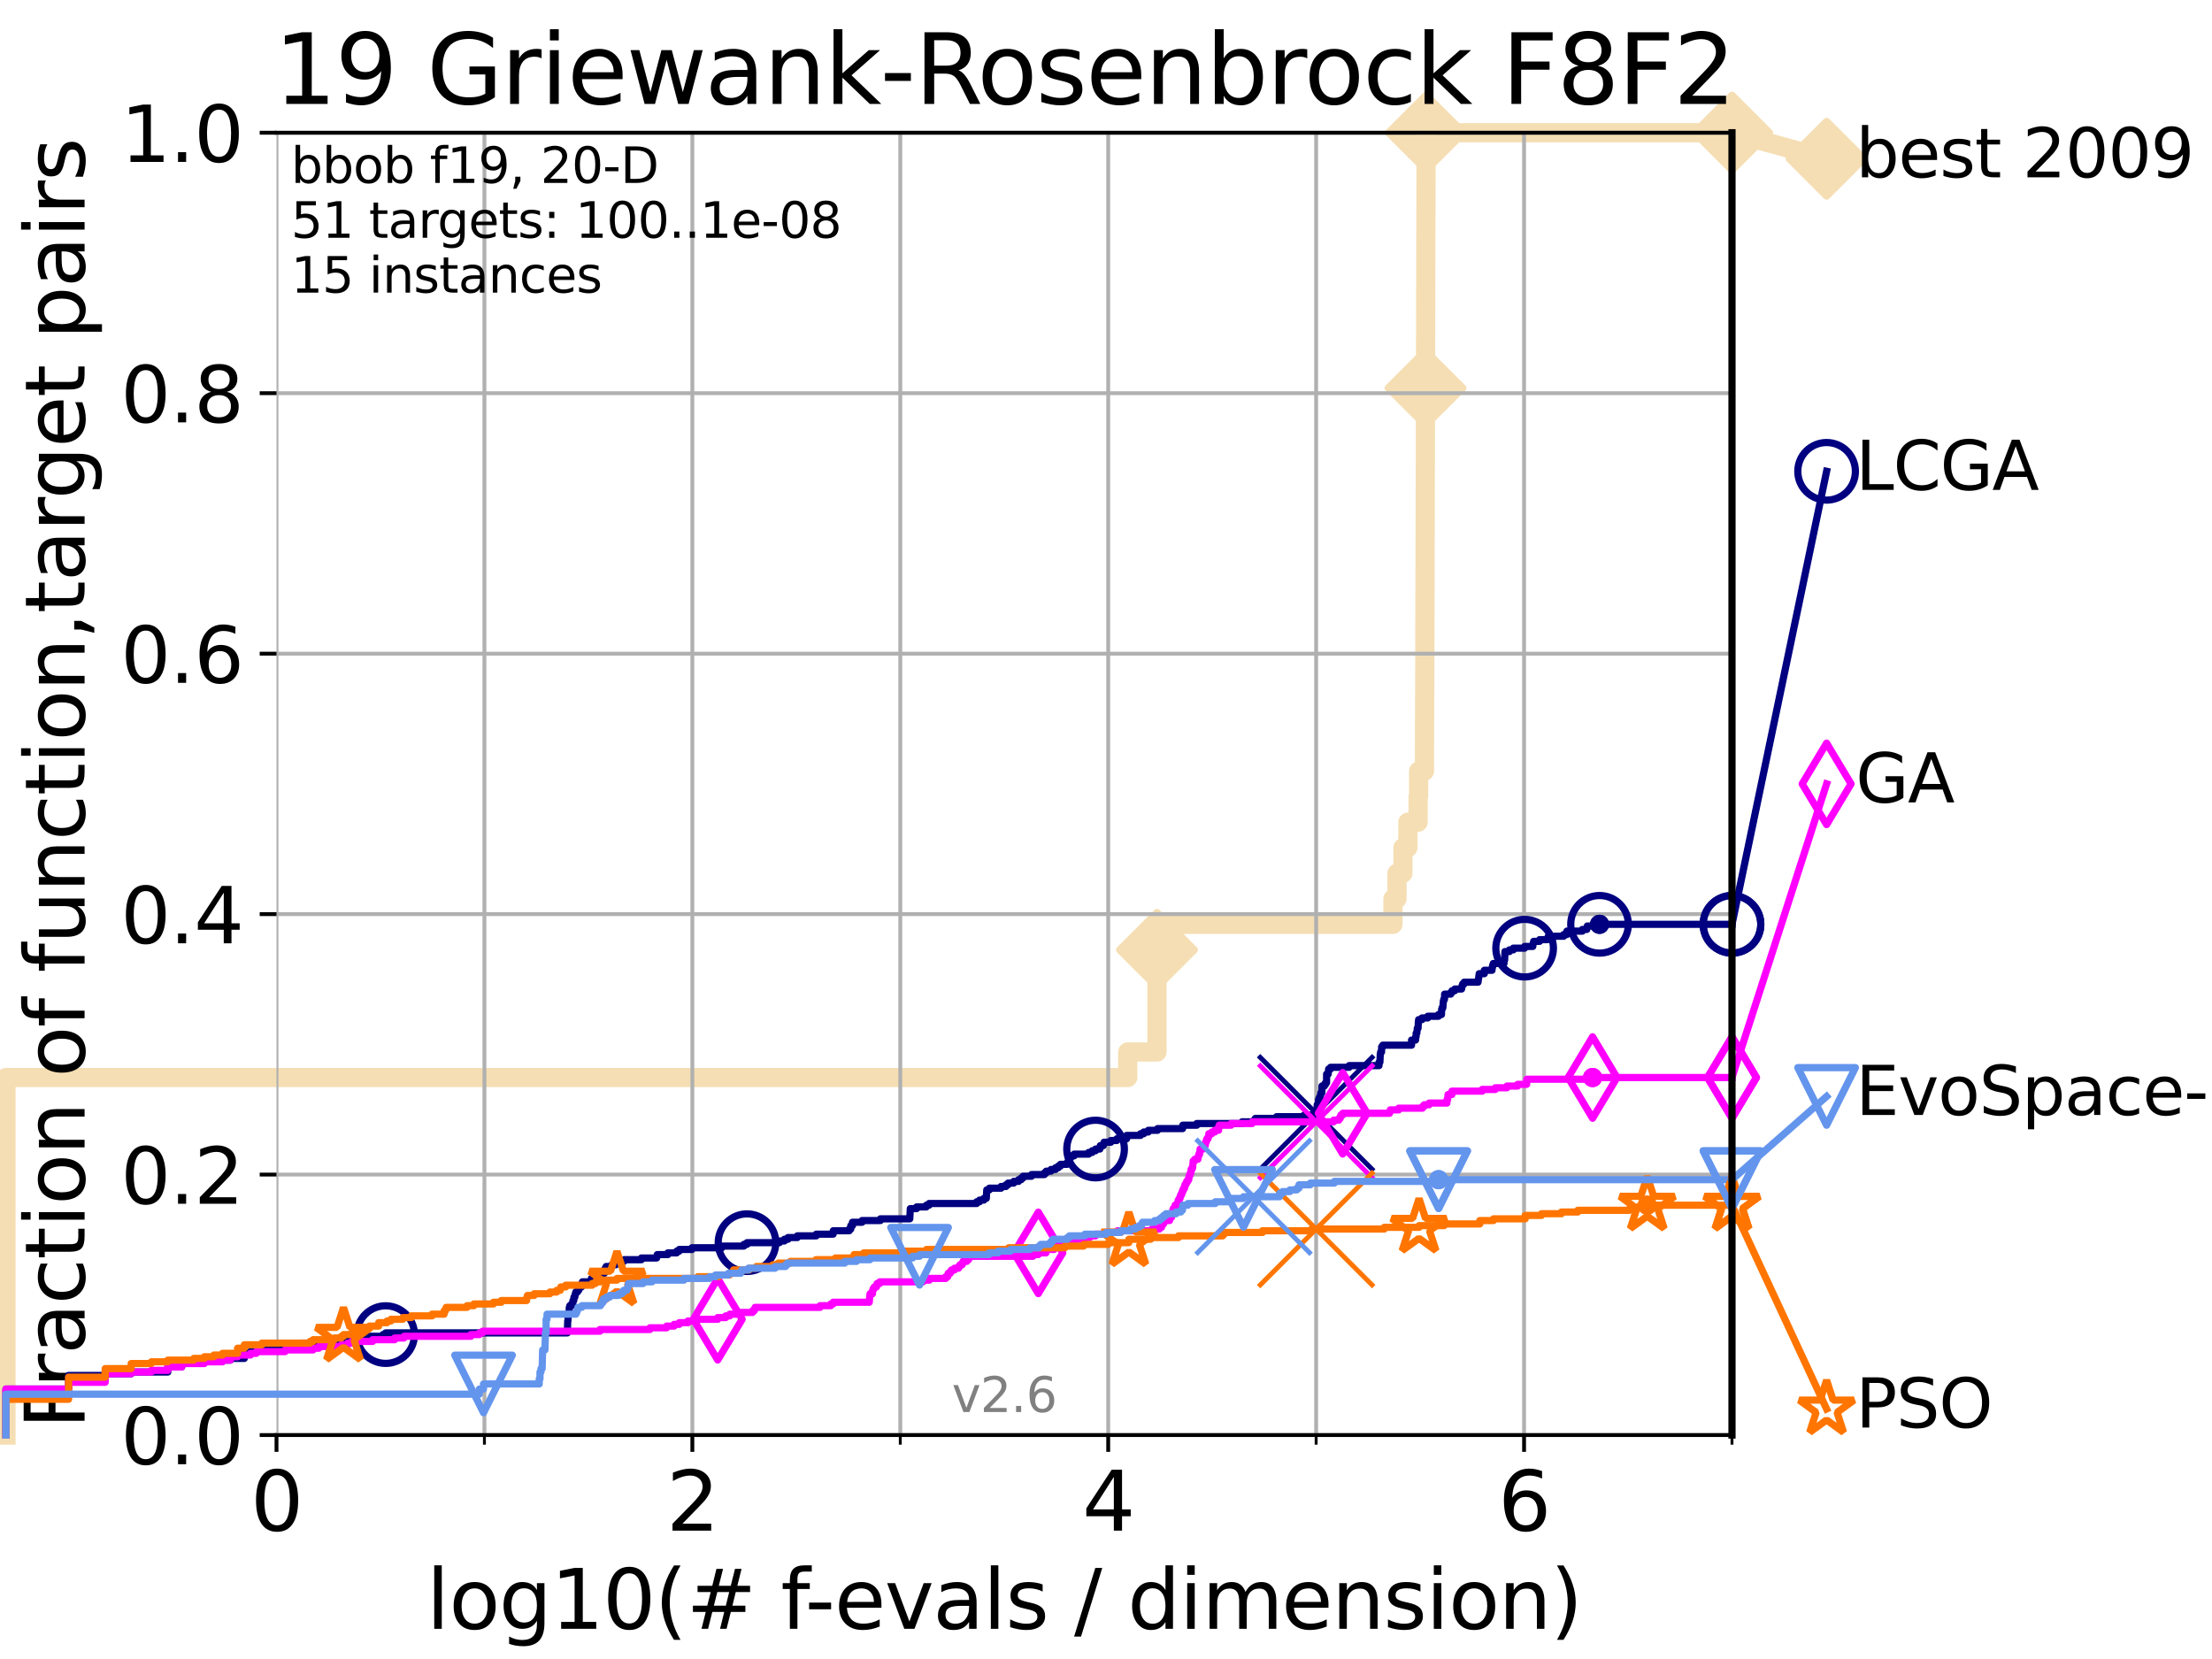 <?xml version="1.0" encoding="utf-8" standalone="no"?>
<!DOCTYPE svg PUBLIC "-//W3C//DTD SVG 1.1//EN"
  "http://www.w3.org/Graphics/SVG/1.1/DTD/svg11.dtd">
<svg xmlns:xlink="http://www.w3.org/1999/xlink" width="460.8pt" height="345.6pt" viewBox="0 0 460.8 345.6" xmlns="http://www.w3.org/2000/svg" version="1.1">
 <defs>
  <style type="text/css">*{stroke-linejoin: round; stroke-linecap: butt}</style>
 </defs>
 <g id="figure_1">
  <g id="patch_1">
   <path d="M 0 345.6 
L 460.8 345.6 
L 460.8 0 
L 0 0 
z
" style="fill: #ffffff"/>
  </g>
  <g id="axes_1">
   <g id="patch_2">
    <path d="M 57.6 298.944 
L 360.806 298.944 
L 360.806 27.648 
L 57.6 27.648 
z
" style="fill: #ffffff"/>
   </g>
   <g id="line2d_1">
    <path d="M 1.246 298.944 
L 1.246 224.471 
L 234.931 224.471 
L 234.931 219.151 
L 241.02 219.151 
L 241.02 213.832 
L 241.02 213.832 
L 241.02 197.873 
L 241.035 197.873 
L 241.035 192.553 
L 290.177 192.553 
L 290.177 187.234 
L 291.027 187.234 
L 291.027 181.914 
L 292.254 181.914 
L 292.254 176.595 
L 293.287 176.595 
L 293.287 171.275 
L 295.413 171.275 
L 295.413 165.956 
L 295.526 165.956 
L 295.526 160.636 
L 296.745 160.636 
L 296.745 155.317 
L 296.757 155.317 
L 296.757 149.997 
L 296.779 149.997 
L 296.779 144.678 
L 296.801 144.678 
L 296.801 139.358 
L 296.816 139.358 
L 296.816 134.039 
L 296.83 134.039 
L 296.83 128.719 
L 296.842 128.719 
L 296.842 123.4 
L 296.858 123.4 
L 296.858 118.08 
L 296.871 118.08 
L 296.871 112.76 
L 296.885 112.76 
L 296.885 107.441 
L 296.9 107.441 
L 296.9 102.121 
L 296.909 102.121 
L 296.909 96.802 
L 296.927 96.802 
L 296.927 91.482 
L 296.939 91.482 
L 296.939 86.163 
L 296.952 86.163 
L 296.952 80.843 
L 296.962 80.843 
L 296.962 75.524 
L 296.978 75.524 
L 296.978 70.204 
L 296.993 70.204 
L 296.993 64.885 
L 297.006 64.885 
L 297.006 59.565 
L 297.017 59.565 
L 297.017 54.246 
L 297.028 54.246 
L 297.028 48.926 
L 297.041 48.926 
L 297.041 43.607 
L 297.057 43.607 
L 297.057 38.287 
L 297.067 38.287 
L 297.067 32.968 
L 297.079 32.968 
L 297.079 27.648 
L 360.806 27.648 
" style="fill: none; stroke: #f5deb3; stroke-width: 4; stroke-linecap: square"/>
   </g>
   <g id="line2d_2">
    <defs>
     <path id="mfae3150c99" d="M 0 7.778 
L 7.778 0 
L 0 -7.778 
L -7.778 0 
z
" style="stroke: #f5deb3; stroke-width: 1.5; stroke-linejoin: miter"/>
    </defs>
    <g>
     <use xlink:href="#mfae3150c99" x="241.02" y="197.873" style="fill: #f5deb3; stroke: #f5deb3; stroke-width: 1.5; stroke-linejoin: miter"/>
     <use xlink:href="#mfae3150c99" x="296.952" y="80.843" style="fill: #f5deb3; stroke: #f5deb3; stroke-width: 1.5; stroke-linejoin: miter"/>
     <use xlink:href="#mfae3150c99" x="297.079" y="27.648" style="fill: #f5deb3; stroke: #f5deb3; stroke-width: 1.5; stroke-linejoin: miter"/>
     <use xlink:href="#mfae3150c99" x="297.079" y="27.648" style="fill: #f5deb3; stroke: #f5deb3; stroke-width: 1.5; stroke-linejoin: miter"/>
     <use xlink:href="#mfae3150c99" x="360.806" y="27.648" style="fill: #f5deb3; stroke: #f5deb3; stroke-width: 1.5; stroke-linejoin: miter"/>
    </g>
   </g>
   <g id="line2d_3">
    <path style="fill: none; stroke: #f5deb3; stroke-width: 4; stroke-linecap: square"/>
    <g/>
   </g>
   <g id="line2d_4">
    <path d="M 360.806 27.648 
L 380.515 33.074 
" style="fill: none; stroke: #f5deb3; stroke-width: 4; stroke-linecap: square"/>
    <g>
     <use xlink:href="#mfae3150c99" x="360.806" y="27.648" style="fill: #f5deb3; stroke: #f5deb3; stroke-width: 1.5; stroke-linejoin: miter"/>
     <use xlink:href="#mfae3150c99" x="380.515" y="33.074" style="fill: #f5deb3; stroke: #f5deb3; stroke-width: 1.5; stroke-linejoin: miter"/>
    </g>
   </g>
   <g id="matplotlib.axis_1">
    <g id="xtick_1">
     <g id="line2d_5">
      <path d="M 57.6 298.944 
L 57.6 27.648 
" clip-path="url(#p9c57ea7605)" style="fill: none; stroke: #b0b0b0; stroke-width: 0.8; stroke-linecap: square"/>
     </g>
     <g id="line2d_6">
      <defs>
       <path id="ma54984c480" d="M 0 0 
L 0 3.5 
" style="stroke: #000000; stroke-width: 0.8"/>
      </defs>
      <g>
       <use xlink:href="#ma54984c480" x="57.6" y="298.944" style="stroke: #000000; stroke-width: 0.8"/>
      </g>
     </g>
     <g id="text_1">
      <!-- 0 -->
      <g transform="translate(52.192 318.861)scale(0.17 -0.17)">
       <defs>
        <path id="DejaVuSans-30" d="M 2034 4250 
Q 1547 4250 1301 3770 
Q 1056 3291 1056 2328 
Q 1056 1369 1301 889 
Q 1547 409 2034 409 
Q 2525 409 2770 889 
Q 3016 1369 3016 2328 
Q 3016 3291 2770 3770 
Q 2525 4250 2034 4250 
z
M 2034 4750 
Q 2819 4750 3233 4129 
Q 3647 3509 3647 2328 
Q 3647 1150 3233 529 
Q 2819 -91 2034 -91 
Q 1250 -91 836 529 
Q 422 1150 422 2328 
Q 422 3509 836 4129 
Q 1250 4750 2034 4750 
z
" transform="scale(0.016)"/>
       </defs>
       <use xlink:href="#DejaVuSans-30"/>
      </g>
     </g>
    </g>
    <g id="xtick_2">
     <g id="line2d_7">
      <path d="M 144.23 298.944 
L 144.23 27.648 
" clip-path="url(#p9c57ea7605)" style="fill: none; stroke: #b0b0b0; stroke-width: 0.8; stroke-linecap: square"/>
     </g>
     <g id="line2d_8">
      <g>
       <use xlink:href="#ma54984c480" x="144.23" y="298.944" style="stroke: #000000; stroke-width: 0.8"/>
      </g>
     </g>
     <g id="text_2">
      <!-- 2 -->
      <g transform="translate(138.822 318.861)scale(0.17 -0.17)">
       <defs>
        <path id="DejaVuSans-32" d="M 1228 531 
L 3431 531 
L 3431 0 
L 469 0 
L 469 531 
Q 828 903 1448 1529 
Q 2069 2156 2228 2338 
Q 2531 2678 2651 2914 
Q 2772 3150 2772 3378 
Q 2772 3750 2511 3984 
Q 2250 4219 1831 4219 
Q 1534 4219 1204 4116 
Q 875 4013 500 3803 
L 500 4441 
Q 881 4594 1212 4672 
Q 1544 4750 1819 4750 
Q 2544 4750 2975 4387 
Q 3406 4025 3406 3419 
Q 3406 3131 3298 2873 
Q 3191 2616 2906 2266 
Q 2828 2175 2409 1742 
Q 1991 1309 1228 531 
z
" transform="scale(0.016)"/>
       </defs>
       <use xlink:href="#DejaVuSans-32"/>
      </g>
     </g>
    </g>
    <g id="xtick_3">
     <g id="line2d_9">
      <path d="M 230.861 298.944 
L 230.861 27.648 
" clip-path="url(#p9c57ea7605)" style="fill: none; stroke: #b0b0b0; stroke-width: 0.8; stroke-linecap: square"/>
     </g>
     <g id="line2d_10">
      <g>
       <use xlink:href="#ma54984c480" x="230.861" y="298.944" style="stroke: #000000; stroke-width: 0.8"/>
      </g>
     </g>
     <g id="text_3">
      <!-- 4 -->
      <g transform="translate(225.453 318.861)scale(0.17 -0.17)">
       <defs>
        <path id="DejaVuSans-34" d="M 2419 4116 
L 825 1625 
L 2419 1625 
L 2419 4116 
z
M 2253 4666 
L 3047 4666 
L 3047 1625 
L 3713 1625 
L 3713 1100 
L 3047 1100 
L 3047 0 
L 2419 0 
L 2419 1100 
L 313 1100 
L 313 1709 
L 2253 4666 
z
" transform="scale(0.016)"/>
       </defs>
       <use xlink:href="#DejaVuSans-34"/>
      </g>
     </g>
    </g>
    <g id="xtick_4">
     <g id="line2d_11">
      <path d="M 317.491 298.944 
L 317.491 27.648 
" clip-path="url(#p9c57ea7605)" style="fill: none; stroke: #b0b0b0; stroke-width: 0.8; stroke-linecap: square"/>
     </g>
     <g id="line2d_12">
      <g>
       <use xlink:href="#ma54984c480" x="317.491" y="298.944" style="stroke: #000000; stroke-width: 0.8"/>
      </g>
     </g>
     <g id="text_4">
      <!-- 6 -->
      <g transform="translate(312.083 318.861)scale(0.17 -0.17)">
       <defs>
        <path id="DejaVuSans-36" d="M 2113 2584 
Q 1688 2584 1439 2293 
Q 1191 2003 1191 1497 
Q 1191 994 1439 701 
Q 1688 409 2113 409 
Q 2538 409 2786 701 
Q 3034 994 3034 1497 
Q 3034 2003 2786 2293 
Q 2538 2584 2113 2584 
z
M 3366 4563 
L 3366 3988 
Q 3128 4100 2886 4159 
Q 2644 4219 2406 4219 
Q 1781 4219 1451 3797 
Q 1122 3375 1075 2522 
Q 1259 2794 1537 2939 
Q 1816 3084 2150 3084 
Q 2853 3084 3261 2657 
Q 3669 2231 3669 1497 
Q 3669 778 3244 343 
Q 2819 -91 2113 -91 
Q 1303 -91 875 529 
Q 447 1150 447 2328 
Q 447 3434 972 4092 
Q 1497 4750 2381 4750 
Q 2619 4750 2861 4703 
Q 3103 4656 3366 4563 
z
" transform="scale(0.016)"/>
       </defs>
       <use xlink:href="#DejaVuSans-36"/>
      </g>
     </g>
    </g>
    <g id="xtick_5">
     <g id="line2d_13">
      <path d="M 100.915 298.944 
L 100.915 27.648 
" clip-path="url(#p9c57ea7605)" style="fill: none; stroke: #b0b0b0; stroke-width: 0.8; stroke-linecap: square"/>
     </g>
     <g id="line2d_14">
      <defs>
       <path id="mb414aa81ce" d="M 0 0 
L 0 2 
" style="stroke: #000000; stroke-width: 0.6"/>
      </defs>
      <g>
       <use xlink:href="#mb414aa81ce" x="100.915" y="298.944" style="stroke: #000000; stroke-width: 0.6"/>
      </g>
     </g>
    </g>
    <g id="xtick_6">
     <g id="line2d_15">
      <path d="M 187.546 298.944 
L 187.546 27.648 
" clip-path="url(#p9c57ea7605)" style="fill: none; stroke: #b0b0b0; stroke-width: 0.8; stroke-linecap: square"/>
     </g>
     <g id="line2d_16">
      <g>
       <use xlink:href="#mb414aa81ce" x="187.546" y="298.944" style="stroke: #000000; stroke-width: 0.6"/>
      </g>
     </g>
    </g>
    <g id="xtick_7">
     <g id="line2d_17">
      <path d="M 274.176 298.944 
L 274.176 27.648 
" clip-path="url(#p9c57ea7605)" style="fill: none; stroke: #b0b0b0; stroke-width: 0.8; stroke-linecap: square"/>
     </g>
     <g id="line2d_18">
      <g>
       <use xlink:href="#mb414aa81ce" x="274.176" y="298.944" style="stroke: #000000; stroke-width: 0.6"/>
      </g>
     </g>
    </g>
    <g id="xtick_8">
     <g id="line2d_19">
      <path d="M 360.806 298.944 
L 360.806 27.648 
" clip-path="url(#p9c57ea7605)" style="fill: none; stroke: #b0b0b0; stroke-width: 0.8; stroke-linecap: square"/>
     </g>
     <g id="line2d_20">
      <g>
       <use xlink:href="#mb414aa81ce" x="360.806" y="298.944" style="stroke: #000000; stroke-width: 0.6"/>
      </g>
     </g>
    </g>
    <g id="text_5">
     <!-- log10(# f-evals / dimension) -->
     <g transform="translate(88.823 339.314)scale(0.17 -0.17)">
      <defs>
       <path id="DejaVuSans-6c" d="M 603 4863 
L 1178 4863 
L 1178 0 
L 603 0 
L 603 4863 
z
" transform="scale(0.016)"/>
       <path id="DejaVuSans-6f" d="M 1959 3097 
Q 1497 3097 1228 2736 
Q 959 2375 959 1747 
Q 959 1119 1226 758 
Q 1494 397 1959 397 
Q 2419 397 2687 759 
Q 2956 1122 2956 1747 
Q 2956 2369 2687 2733 
Q 2419 3097 1959 3097 
z
M 1959 3584 
Q 2709 3584 3137 3096 
Q 3566 2609 3566 1747 
Q 3566 888 3137 398 
Q 2709 -91 1959 -91 
Q 1206 -91 779 398 
Q 353 888 353 1747 
Q 353 2609 779 3096 
Q 1206 3584 1959 3584 
z
" transform="scale(0.016)"/>
       <path id="DejaVuSans-67" d="M 2906 1791 
Q 2906 2416 2648 2759 
Q 2391 3103 1925 3103 
Q 1463 3103 1205 2759 
Q 947 2416 947 1791 
Q 947 1169 1205 825 
Q 1463 481 1925 481 
Q 2391 481 2648 825 
Q 2906 1169 2906 1791 
z
M 3481 434 
Q 3481 -459 3084 -895 
Q 2688 -1331 1869 -1331 
Q 1566 -1331 1297 -1286 
Q 1028 -1241 775 -1147 
L 775 -588 
Q 1028 -725 1275 -790 
Q 1522 -856 1778 -856 
Q 2344 -856 2625 -561 
Q 2906 -266 2906 331 
L 2906 616 
Q 2728 306 2450 153 
Q 2172 0 1784 0 
Q 1141 0 747 490 
Q 353 981 353 1791 
Q 353 2603 747 3093 
Q 1141 3584 1784 3584 
Q 2172 3584 2450 3431 
Q 2728 3278 2906 2969 
L 2906 3500 
L 3481 3500 
L 3481 434 
z
" transform="scale(0.016)"/>
       <path id="DejaVuSans-31" d="M 794 531 
L 1825 531 
L 1825 4091 
L 703 3866 
L 703 4441 
L 1819 4666 
L 2450 4666 
L 2450 531 
L 3481 531 
L 3481 0 
L 794 0 
L 794 531 
z
" transform="scale(0.016)"/>
       <path id="DejaVuSans-28" d="M 1984 4856 
Q 1566 4138 1362 3434 
Q 1159 2731 1159 2009 
Q 1159 1288 1364 580 
Q 1569 -128 1984 -844 
L 1484 -844 
Q 1016 -109 783 600 
Q 550 1309 550 2009 
Q 550 2706 781 3412 
Q 1013 4119 1484 4856 
L 1984 4856 
z
" transform="scale(0.016)"/>
       <path id="DejaVuSans-23" d="M 3272 2816 
L 2363 2816 
L 2100 1772 
L 3016 1772 
L 3272 2816 
z
M 2803 4594 
L 2478 3297 
L 3391 3297 
L 3719 4594 
L 4219 4594 
L 3897 3297 
L 4872 3297 
L 4872 2816 
L 3775 2816 
L 3519 1772 
L 4513 1772 
L 4513 1294 
L 3397 1294 
L 3072 0 
L 2572 0 
L 2894 1294 
L 1978 1294 
L 1656 0 
L 1153 0 
L 1478 1294 
L 494 1294 
L 494 1772 
L 1594 1772 
L 1856 2816 
L 850 2816 
L 850 3297 
L 1978 3297 
L 2297 4594 
L 2803 4594 
z
" transform="scale(0.016)"/>
       <path id="DejaVuSans-20" transform="scale(0.016)"/>
       <path id="DejaVuSans-66" d="M 2375 4863 
L 2375 4384 
L 1825 4384 
Q 1516 4384 1395 4259 
Q 1275 4134 1275 3809 
L 1275 3500 
L 2222 3500 
L 2222 3053 
L 1275 3053 
L 1275 0 
L 697 0 
L 697 3053 
L 147 3053 
L 147 3500 
L 697 3500 
L 697 3744 
Q 697 4328 969 4595 
Q 1241 4863 1831 4863 
L 2375 4863 
z
" transform="scale(0.016)"/>
       <path id="DejaVuSans-2d" d="M 313 2009 
L 1997 2009 
L 1997 1497 
L 313 1497 
L 313 2009 
z
" transform="scale(0.016)"/>
       <path id="DejaVuSans-65" d="M 3597 1894 
L 3597 1613 
L 953 1613 
Q 991 1019 1311 708 
Q 1631 397 2203 397 
Q 2534 397 2845 478 
Q 3156 559 3463 722 
L 3463 178 
Q 3153 47 2828 -22 
Q 2503 -91 2169 -91 
Q 1331 -91 842 396 
Q 353 884 353 1716 
Q 353 2575 817 3079 
Q 1281 3584 2069 3584 
Q 2775 3584 3186 3129 
Q 3597 2675 3597 1894 
z
M 3022 2063 
Q 3016 2534 2758 2815 
Q 2500 3097 2075 3097 
Q 1594 3097 1305 2825 
Q 1016 2553 972 2059 
L 3022 2063 
z
" transform="scale(0.016)"/>
       <path id="DejaVuSans-76" d="M 191 3500 
L 800 3500 
L 1894 563 
L 2988 3500 
L 3597 3500 
L 2284 0 
L 1503 0 
L 191 3500 
z
" transform="scale(0.016)"/>
       <path id="DejaVuSans-61" d="M 2194 1759 
Q 1497 1759 1228 1600 
Q 959 1441 959 1056 
Q 959 750 1161 570 
Q 1363 391 1709 391 
Q 2188 391 2477 730 
Q 2766 1069 2766 1631 
L 2766 1759 
L 2194 1759 
z
M 3341 1997 
L 3341 0 
L 2766 0 
L 2766 531 
Q 2569 213 2275 61 
Q 1981 -91 1556 -91 
Q 1019 -91 701 211 
Q 384 513 384 1019 
Q 384 1609 779 1909 
Q 1175 2209 1959 2209 
L 2766 2209 
L 2766 2266 
Q 2766 2663 2505 2880 
Q 2244 3097 1772 3097 
Q 1472 3097 1187 3025 
Q 903 2953 641 2809 
L 641 3341 
Q 956 3463 1253 3523 
Q 1550 3584 1831 3584 
Q 2591 3584 2966 3190 
Q 3341 2797 3341 1997 
z
" transform="scale(0.016)"/>
       <path id="DejaVuSans-73" d="M 2834 3397 
L 2834 2853 
Q 2591 2978 2328 3040 
Q 2066 3103 1784 3103 
Q 1356 3103 1142 2972 
Q 928 2841 928 2578 
Q 928 2378 1081 2264 
Q 1234 2150 1697 2047 
L 1894 2003 
Q 2506 1872 2764 1633 
Q 3022 1394 3022 966 
Q 3022 478 2636 193 
Q 2250 -91 1575 -91 
Q 1294 -91 989 -36 
Q 684 19 347 128 
L 347 722 
Q 666 556 975 473 
Q 1284 391 1588 391 
Q 1994 391 2212 530 
Q 2431 669 2431 922 
Q 2431 1156 2273 1281 
Q 2116 1406 1581 1522 
L 1381 1569 
Q 847 1681 609 1914 
Q 372 2147 372 2553 
Q 372 3047 722 3315 
Q 1072 3584 1716 3584 
Q 2034 3584 2315 3537 
Q 2597 3491 2834 3397 
z
" transform="scale(0.016)"/>
       <path id="DejaVuSans-2f" d="M 1625 4666 
L 2156 4666 
L 531 -594 
L 0 -594 
L 1625 4666 
z
" transform="scale(0.016)"/>
       <path id="DejaVuSans-64" d="M 2906 2969 
L 2906 4863 
L 3481 4863 
L 3481 0 
L 2906 0 
L 2906 525 
Q 2725 213 2448 61 
Q 2172 -91 1784 -91 
Q 1150 -91 751 415 
Q 353 922 353 1747 
Q 353 2572 751 3078 
Q 1150 3584 1784 3584 
Q 2172 3584 2448 3432 
Q 2725 3281 2906 2969 
z
M 947 1747 
Q 947 1113 1208 752 
Q 1469 391 1925 391 
Q 2381 391 2643 752 
Q 2906 1113 2906 1747 
Q 2906 2381 2643 2742 
Q 2381 3103 1925 3103 
Q 1469 3103 1208 2742 
Q 947 2381 947 1747 
z
" transform="scale(0.016)"/>
       <path id="DejaVuSans-69" d="M 603 3500 
L 1178 3500 
L 1178 0 
L 603 0 
L 603 3500 
z
M 603 4863 
L 1178 4863 
L 1178 4134 
L 603 4134 
L 603 4863 
z
" transform="scale(0.016)"/>
       <path id="DejaVuSans-6d" d="M 3328 2828 
Q 3544 3216 3844 3400 
Q 4144 3584 4550 3584 
Q 5097 3584 5394 3201 
Q 5691 2819 5691 2113 
L 5691 0 
L 5113 0 
L 5113 2094 
Q 5113 2597 4934 2840 
Q 4756 3084 4391 3084 
Q 3944 3084 3684 2787 
Q 3425 2491 3425 1978 
L 3425 0 
L 2847 0 
L 2847 2094 
Q 2847 2600 2669 2842 
Q 2491 3084 2119 3084 
Q 1678 3084 1418 2786 
Q 1159 2488 1159 1978 
L 1159 0 
L 581 0 
L 581 3500 
L 1159 3500 
L 1159 2956 
Q 1356 3278 1631 3431 
Q 1906 3584 2284 3584 
Q 2666 3584 2933 3390 
Q 3200 3197 3328 2828 
z
" transform="scale(0.016)"/>
       <path id="DejaVuSans-6e" d="M 3513 2113 
L 3513 0 
L 2938 0 
L 2938 2094 
Q 2938 2591 2744 2837 
Q 2550 3084 2163 3084 
Q 1697 3084 1428 2787 
Q 1159 2491 1159 1978 
L 1159 0 
L 581 0 
L 581 3500 
L 1159 3500 
L 1159 2956 
Q 1366 3272 1645 3428 
Q 1925 3584 2291 3584 
Q 2894 3584 3203 3211 
Q 3513 2838 3513 2113 
z
" transform="scale(0.016)"/>
       <path id="DejaVuSans-29" d="M 513 4856 
L 1013 4856 
Q 1481 4119 1714 3412 
Q 1947 2706 1947 2009 
Q 1947 1309 1714 600 
Q 1481 -109 1013 -844 
L 513 -844 
Q 928 -128 1133 580 
Q 1338 1288 1338 2009 
Q 1338 2731 1133 3434 
Q 928 4138 513 4856 
z
" transform="scale(0.016)"/>
      </defs>
      <use xlink:href="#DejaVuSans-6c"/>
      <use xlink:href="#DejaVuSans-6f" x="27.783"/>
      <use xlink:href="#DejaVuSans-67" x="88.965"/>
      <use xlink:href="#DejaVuSans-31" x="152.441"/>
      <use xlink:href="#DejaVuSans-30" x="216.064"/>
      <use xlink:href="#DejaVuSans-28" x="279.688"/>
      <use xlink:href="#DejaVuSans-23" x="318.701"/>
      <use xlink:href="#DejaVuSans-20" x="402.49"/>
      <use xlink:href="#DejaVuSans-66" x="434.277"/>
      <use xlink:href="#DejaVuSans-2d" x="463.982"/>
      <use xlink:href="#DejaVuSans-65" x="500.066"/>
      <use xlink:href="#DejaVuSans-76" x="561.59"/>
      <use xlink:href="#DejaVuSans-61" x="620.77"/>
      <use xlink:href="#DejaVuSans-6c" x="682.049"/>
      <use xlink:href="#DejaVuSans-73" x="709.832"/>
      <use xlink:href="#DejaVuSans-20" x="761.932"/>
      <use xlink:href="#DejaVuSans-2f" x="793.719"/>
      <use xlink:href="#DejaVuSans-20" x="827.41"/>
      <use xlink:href="#DejaVuSans-64" x="859.197"/>
      <use xlink:href="#DejaVuSans-69" x="922.674"/>
      <use xlink:href="#DejaVuSans-6d" x="950.457"/>
      <use xlink:href="#DejaVuSans-65" x="1047.869"/>
      <use xlink:href="#DejaVuSans-6e" x="1109.393"/>
      <use xlink:href="#DejaVuSans-73" x="1172.771"/>
      <use xlink:href="#DejaVuSans-69" x="1224.871"/>
      <use xlink:href="#DejaVuSans-6f" x="1252.654"/>
      <use xlink:href="#DejaVuSans-6e" x="1313.836"/>
      <use xlink:href="#DejaVuSans-29" x="1377.215"/>
     </g>
    </g>
   </g>
   <g id="matplotlib.axis_2">
    <g id="ytick_1">
     <g id="line2d_21">
      <path d="M 57.6 298.944 
L 360.806 298.944 
" clip-path="url(#p9c57ea7605)" style="fill: none; stroke: #b0b0b0; stroke-width: 0.8; stroke-linecap: square"/>
     </g>
     <g id="line2d_22">
      <defs>
       <path id="mfd5ad0963c" d="M 0 0 
L -3.5 0 
" style="stroke: #000000; stroke-width: 0.8"/>
      </defs>
      <g>
       <use xlink:href="#mfd5ad0963c" x="57.6" y="298.944" style="stroke: #000000; stroke-width: 0.8"/>
      </g>
     </g>
     <g id="text_6">
      <!-- 0.0 -->
      <g transform="translate(25.155 305.023)scale(0.16 -0.16)">
       <defs>
        <path id="DejaVuSans-2e" d="M 684 794 
L 1344 794 
L 1344 0 
L 684 0 
L 684 794 
z
" transform="scale(0.016)"/>
       </defs>
       <use xlink:href="#DejaVuSans-30"/>
       <use xlink:href="#DejaVuSans-2e" x="63.623"/>
       <use xlink:href="#DejaVuSans-30" x="95.41"/>
      </g>
     </g>
    </g>
    <g id="ytick_2">
     <g id="line2d_23">
      <path d="M 57.6 244.685 
L 360.806 244.685 
" clip-path="url(#p9c57ea7605)" style="fill: none; stroke: #b0b0b0; stroke-width: 0.8; stroke-linecap: square"/>
     </g>
     <g id="line2d_24">
      <g>
       <use xlink:href="#mfd5ad0963c" x="57.6" y="244.685" style="stroke: #000000; stroke-width: 0.8"/>
      </g>
     </g>
     <g id="text_7">
      <!-- 0.2 -->
      <g transform="translate(25.155 250.764)scale(0.16 -0.16)">
       <use xlink:href="#DejaVuSans-30"/>
       <use xlink:href="#DejaVuSans-2e" x="63.623"/>
       <use xlink:href="#DejaVuSans-32" x="95.41"/>
      </g>
     </g>
    </g>
    <g id="ytick_3">
     <g id="line2d_25">
      <path d="M 57.6 190.426 
L 360.806 190.426 
" clip-path="url(#p9c57ea7605)" style="fill: none; stroke: #b0b0b0; stroke-width: 0.8; stroke-linecap: square"/>
     </g>
     <g id="line2d_26">
      <g>
       <use xlink:href="#mfd5ad0963c" x="57.6" y="190.426" style="stroke: #000000; stroke-width: 0.8"/>
      </g>
     </g>
     <g id="text_8">
      <!-- 0.4 -->
      <g transform="translate(25.155 196.504)scale(0.16 -0.16)">
       <use xlink:href="#DejaVuSans-30"/>
       <use xlink:href="#DejaVuSans-2e" x="63.623"/>
       <use xlink:href="#DejaVuSans-34" x="95.41"/>
      </g>
     </g>
    </g>
    <g id="ytick_4">
     <g id="line2d_27">
      <path d="M 57.6 136.166 
L 360.806 136.166 
" clip-path="url(#p9c57ea7605)" style="fill: none; stroke: #b0b0b0; stroke-width: 0.8; stroke-linecap: square"/>
     </g>
     <g id="line2d_28">
      <g>
       <use xlink:href="#mfd5ad0963c" x="57.6" y="136.166" style="stroke: #000000; stroke-width: 0.8"/>
      </g>
     </g>
     <g id="text_9">
      <!-- 0.6 -->
      <g transform="translate(25.155 142.245)scale(0.16 -0.16)">
       <use xlink:href="#DejaVuSans-30"/>
       <use xlink:href="#DejaVuSans-2e" x="63.623"/>
       <use xlink:href="#DejaVuSans-36" x="95.41"/>
      </g>
     </g>
    </g>
    <g id="ytick_5">
     <g id="line2d_29">
      <path d="M 57.6 81.907 
L 360.806 81.907 
" clip-path="url(#p9c57ea7605)" style="fill: none; stroke: #b0b0b0; stroke-width: 0.8; stroke-linecap: square"/>
     </g>
     <g id="line2d_30">
      <g>
       <use xlink:href="#mfd5ad0963c" x="57.6" y="81.907" style="stroke: #000000; stroke-width: 0.8"/>
      </g>
     </g>
     <g id="text_10">
      <!-- 0.8 -->
      <g transform="translate(25.155 87.986)scale(0.16 -0.16)">
       <defs>
        <path id="DejaVuSans-38" d="M 2034 2216 
Q 1584 2216 1326 1975 
Q 1069 1734 1069 1313 
Q 1069 891 1326 650 
Q 1584 409 2034 409 
Q 2484 409 2743 651 
Q 3003 894 3003 1313 
Q 3003 1734 2745 1975 
Q 2488 2216 2034 2216 
z
M 1403 2484 
Q 997 2584 770 2862 
Q 544 3141 544 3541 
Q 544 4100 942 4425 
Q 1341 4750 2034 4750 
Q 2731 4750 3128 4425 
Q 3525 4100 3525 3541 
Q 3525 3141 3298 2862 
Q 3072 2584 2669 2484 
Q 3125 2378 3379 2068 
Q 3634 1759 3634 1313 
Q 3634 634 3220 271 
Q 2806 -91 2034 -91 
Q 1263 -91 848 271 
Q 434 634 434 1313 
Q 434 1759 690 2068 
Q 947 2378 1403 2484 
z
M 1172 3481 
Q 1172 3119 1398 2916 
Q 1625 2713 2034 2713 
Q 2441 2713 2670 2916 
Q 2900 3119 2900 3481 
Q 2900 3844 2670 4047 
Q 2441 4250 2034 4250 
Q 1625 4250 1398 4047 
Q 1172 3844 1172 3481 
z
" transform="scale(0.016)"/>
       </defs>
       <use xlink:href="#DejaVuSans-30"/>
       <use xlink:href="#DejaVuSans-2e" x="63.623"/>
       <use xlink:href="#DejaVuSans-38" x="95.41"/>
      </g>
     </g>
    </g>
    <g id="ytick_6">
     <g id="line2d_31">
      <path d="M 57.6 27.648 
L 360.806 27.648 
" clip-path="url(#p9c57ea7605)" style="fill: none; stroke: #b0b0b0; stroke-width: 0.8; stroke-linecap: square"/>
     </g>
     <g id="line2d_32">
      <g>
       <use xlink:href="#mfd5ad0963c" x="57.6" y="27.648" style="stroke: #000000; stroke-width: 0.8"/>
      </g>
     </g>
     <g id="text_11">
      <!-- 1.0 -->
      <g transform="translate(25.155 33.727)scale(0.16 -0.16)">
       <use xlink:href="#DejaVuSans-31"/>
       <use xlink:href="#DejaVuSans-2e" x="63.623"/>
       <use xlink:href="#DejaVuSans-30" x="95.41"/>
      </g>
     </g>
    </g>
    <g id="text_12">
     <!-- Fraction of function,target pairs -->
     <g transform="translate(17.62 297.681)rotate(-90)scale(0.17 -0.17)">
      <defs>
       <path id="DejaVuSans-46" d="M 628 4666 
L 3309 4666 
L 3309 4134 
L 1259 4134 
L 1259 2759 
L 3109 2759 
L 3109 2228 
L 1259 2228 
L 1259 0 
L 628 0 
L 628 4666 
z
" transform="scale(0.016)"/>
       <path id="DejaVuSans-72" d="M 2631 2963 
Q 2534 3019 2420 3045 
Q 2306 3072 2169 3072 
Q 1681 3072 1420 2755 
Q 1159 2438 1159 1844 
L 1159 0 
L 581 0 
L 581 3500 
L 1159 3500 
L 1159 2956 
Q 1341 3275 1631 3429 
Q 1922 3584 2338 3584 
Q 2397 3584 2469 3576 
Q 2541 3569 2628 3553 
L 2631 2963 
z
" transform="scale(0.016)"/>
       <path id="DejaVuSans-63" d="M 3122 3366 
L 3122 2828 
Q 2878 2963 2633 3030 
Q 2388 3097 2138 3097 
Q 1578 3097 1268 2742 
Q 959 2388 959 1747 
Q 959 1106 1268 751 
Q 1578 397 2138 397 
Q 2388 397 2633 464 
Q 2878 531 3122 666 
L 3122 134 
Q 2881 22 2623 -34 
Q 2366 -91 2075 -91 
Q 1284 -91 818 406 
Q 353 903 353 1747 
Q 353 2603 823 3093 
Q 1294 3584 2113 3584 
Q 2378 3584 2631 3529 
Q 2884 3475 3122 3366 
z
" transform="scale(0.016)"/>
       <path id="DejaVuSans-74" d="M 1172 4494 
L 1172 3500 
L 2356 3500 
L 2356 3053 
L 1172 3053 
L 1172 1153 
Q 1172 725 1289 603 
Q 1406 481 1766 481 
L 2356 481 
L 2356 0 
L 1766 0 
Q 1100 0 847 248 
Q 594 497 594 1153 
L 594 3053 
L 172 3053 
L 172 3500 
L 594 3500 
L 594 4494 
L 1172 4494 
z
" transform="scale(0.016)"/>
       <path id="DejaVuSans-75" d="M 544 1381 
L 544 3500 
L 1119 3500 
L 1119 1403 
Q 1119 906 1312 657 
Q 1506 409 1894 409 
Q 2359 409 2629 706 
Q 2900 1003 2900 1516 
L 2900 3500 
L 3475 3500 
L 3475 0 
L 2900 0 
L 2900 538 
Q 2691 219 2414 64 
Q 2138 -91 1772 -91 
Q 1169 -91 856 284 
Q 544 659 544 1381 
z
M 1991 3584 
L 1991 3584 
z
" transform="scale(0.016)"/>
       <path id="DejaVuSans-2c" d="M 750 794 
L 1409 794 
L 1409 256 
L 897 -744 
L 494 -744 
L 750 256 
L 750 794 
z
" transform="scale(0.016)"/>
       <path id="DejaVuSans-70" d="M 1159 525 
L 1159 -1331 
L 581 -1331 
L 581 3500 
L 1159 3500 
L 1159 2969 
Q 1341 3281 1617 3432 
Q 1894 3584 2278 3584 
Q 2916 3584 3314 3078 
Q 3713 2572 3713 1747 
Q 3713 922 3314 415 
Q 2916 -91 2278 -91 
Q 1894 -91 1617 61 
Q 1341 213 1159 525 
z
M 3116 1747 
Q 3116 2381 2855 2742 
Q 2594 3103 2138 3103 
Q 1681 3103 1420 2742 
Q 1159 2381 1159 1747 
Q 1159 1113 1420 752 
Q 1681 391 2138 391 
Q 2594 391 2855 752 
Q 3116 1113 3116 1747 
z
" transform="scale(0.016)"/>
      </defs>
      <use xlink:href="#DejaVuSans-46"/>
      <use xlink:href="#DejaVuSans-72" x="50.27"/>
      <use xlink:href="#DejaVuSans-61" x="91.383"/>
      <use xlink:href="#DejaVuSans-63" x="152.662"/>
      <use xlink:href="#DejaVuSans-74" x="207.643"/>
      <use xlink:href="#DejaVuSans-69" x="246.852"/>
      <use xlink:href="#DejaVuSans-6f" x="274.635"/>
      <use xlink:href="#DejaVuSans-6e" x="335.816"/>
      <use xlink:href="#DejaVuSans-20" x="399.195"/>
      <use xlink:href="#DejaVuSans-6f" x="430.982"/>
      <use xlink:href="#DejaVuSans-66" x="492.164"/>
      <use xlink:href="#DejaVuSans-20" x="527.369"/>
      <use xlink:href="#DejaVuSans-66" x="559.156"/>
      <use xlink:href="#DejaVuSans-75" x="594.361"/>
      <use xlink:href="#DejaVuSans-6e" x="657.74"/>
      <use xlink:href="#DejaVuSans-63" x="721.119"/>
      <use xlink:href="#DejaVuSans-74" x="776.1"/>
      <use xlink:href="#DejaVuSans-69" x="815.309"/>
      <use xlink:href="#DejaVuSans-6f" x="843.092"/>
      <use xlink:href="#DejaVuSans-6e" x="904.273"/>
      <use xlink:href="#DejaVuSans-2c" x="967.652"/>
      <use xlink:href="#DejaVuSans-74" x="999.439"/>
      <use xlink:href="#DejaVuSans-61" x="1038.648"/>
      <use xlink:href="#DejaVuSans-72" x="1099.928"/>
      <use xlink:href="#DejaVuSans-67" x="1139.291"/>
      <use xlink:href="#DejaVuSans-65" x="1202.768"/>
      <use xlink:href="#DejaVuSans-74" x="1264.291"/>
      <use xlink:href="#DejaVuSans-20" x="1303.5"/>
      <use xlink:href="#DejaVuSans-70" x="1335.287"/>
      <use xlink:href="#DejaVuSans-61" x="1398.764"/>
      <use xlink:href="#DejaVuSans-69" x="1460.043"/>
      <use xlink:href="#DejaVuSans-72" x="1487.826"/>
      <use xlink:href="#DejaVuSans-73" x="1528.939"/>
     </g>
    </g>
   </g>
   <g id="line2d_33">
    <defs>
     <path id="m4bb778edc7" d="M 0 1.5 
C 0.398 1.5 0.779 1.342 1.061 1.061 
C 1.342 0.779 1.5 0.398 1.5 0 
C 1.5 -0.398 1.342 -0.779 1.061 -1.061 
C 0.779 -1.342 0.398 -1.5 0 -1.5 
C -0.398 -1.5 -0.779 -1.342 -1.061 -1.061 
C -1.342 -0.779 -1.5 -0.398 -1.5 0 
C -1.5 0.398 -1.342 0.779 -1.061 1.061 
C -0.779 1.342 -0.398 1.5 0 1.5 
z
" style="stroke: #f5deb3"/>
    </defs>
    <g>
     <use xlink:href="#m4bb778edc7" x="297.079" y="27.648" style="fill: #f5deb3; stroke: #f5deb3"/>
     <use xlink:href="#m4bb778edc7" x="297.079" y="27.648" style="fill: #f5deb3; stroke: #f5deb3"/>
    </g>
   </g>
   <g id="line2d_34">
    <defs>
     <path id="m3140782633" d="M 0 1.5 
C 0.398 1.5 0.779 1.342 1.061 1.061 
C 1.342 0.779 1.5 0.398 1.5 0 
C 1.5 -0.398 1.342 -0.779 1.061 -1.061 
C 0.779 -1.342 0.398 -1.5 0 -1.5 
C -0.398 -1.5 -0.779 -1.342 -1.061 -1.061 
C -1.342 -0.779 -1.5 -0.398 -1.5 0 
C -1.5 0.398 -1.342 0.779 -1.061 1.061 
C -0.779 1.342 -0.398 1.5 0 1.5 
z
" style="stroke: #000080"/>
    </defs>
    <g>
     <use xlink:href="#m3140782633" x="333.213" y="192.553" style="fill: #000080; stroke: #000080"/>
     <use xlink:href="#m3140782633" x="333.213" y="192.553" style="fill: #000080; stroke: #000080"/>
    </g>
   </g>
   <g id="line2d_35">
    <path d="M 1.246 298.944 
L 1.246 289.369 
L 14.285 289.369 
L 14.285 286.532 
L 21.912 286.532 
L 21.912 286.177 
L 27.324 286.177 
L 27.324 285.822 
L 34.951 285.822 
L 34.951 284.759 
L 37.851 284.759 
L 37.851 283.695 
L 42.579 283.695 
L 42.579 283.34 
L 47.991 283.34 
L 47.991 282.985 
L 50.89 282.985 
L 50.89 281.922 
L 52.188 281.922 
L 52.188 281.567 
L 53.402 281.567 
L 53.402 281.212 
L 54.543 281.212 
L 54.543 280.858 
L 62.535 280.858 
L 62.535 279.794 
L 68.127 279.794 
L 68.127 279.084 
L 74.069 279.084 
L 74.069 278.73 
L 76.63 278.73 
L 76.63 278.375 
L 79.772 278.375 
L 79.772 278.021 
L 80.342 278.021 
L 80.342 277.666 
L 118.19 277.666 
L 118.265 275.183 
L 118.302 275.183 
L 118.376 274.12 
L 118.414 274.12 
L 118.451 273.41 
L 118.561 273.41 
L 118.598 272.346 
L 118.708 272.346 
L 118.708 271.992 
L 119.07 271.992 
L 119.07 271.637 
L 119.319 271.637 
L 119.354 270.928 
L 119.53 270.928 
L 119.565 270.219 
L 119.739 270.219 
L 119.842 269.509 
L 119.945 269.509 
L 119.945 269.155 
L 120.284 269.155 
L 120.284 268.8 
L 120.551 268.8 
L 120.551 268.445 
L 120.716 268.445 
L 120.716 268.091 
L 121.138 268.091 
L 121.17 267.381 
L 121.329 267.381 
L 121.329 267.027 
L 123.145 267.027 
L 123.203 266.318 
L 124.047 266.318 
L 124.047 265.963 
L 124.238 265.963 
L 124.238 265.608 
L 124.455 265.608 
L 124.455 265.254 
L 125.904 265.254 
L 126.004 264.544 
L 126.078 264.544 
L 126.078 264.19 
L 126.275 264.19 
L 126.275 263.835 
L 127.435 263.835 
L 127.435 263.48 
L 128.288 263.48 
L 128.288 263.126 
L 128.485 263.126 
L 128.485 262.771 
L 129.967 262.771 
L 129.967 262.417 
L 133.623 262.417 
L 133.623 262.062 
L 136.795 262.062 
L 136.795 261.707 
L 136.92 261.707 
L 136.92 261.353 
L 139.13 261.353 
L 139.13 260.998 
L 140.962 260.998 
L 140.962 260.643 
L 141.48 260.643 
L 141.48 260.289 
L 144.146 260.289 
L 144.146 259.934 
L 150.364 259.934 
L 150.364 259.579 
L 154.955 259.579 
L 154.955 259.225 
L 155.614 259.225 
L 155.614 258.87 
L 162.374 258.87 
L 162.374 258.516 
L 163.41 258.516 
L 163.41 258.161 
L 164.152 258.161 
L 164.152 257.806 
L 166.096 257.806 
L 166.096 257.452 
L 170.044 257.452 
L 170.044 257.097 
L 173.559 257.097 
L 173.583 256.388 
L 176.915 256.388 
L 176.915 256.033 
L 177.235 256.033 
L 177.235 255.324 
L 177.585 255.324 
L 177.585 254.615 
L 179.587 254.615 
L 179.587 254.26 
L 183.404 254.26 
L 183.404 253.905 
L 189.525 253.905 
L 189.632 251.778 
L 190.953 251.778 
L 190.953 251.423 
L 192.959 251.423 
L 192.959 251.068 
L 193.541 251.068 
L 193.541 250.714 
L 203.45 250.714 
L 203.45 250.359 
L 204.054 250.359 
L 204.054 250.004 
L 204.945 250.004 
L 204.945 249.65 
L 205.468 249.65 
L 205.558 247.877 
L 206.094 247.877 
L 206.094 247.522 
L 208.532 247.522 
L 208.532 247.167 
L 209.552 247.167 
L 209.552 246.813 
L 210.007 246.813 
L 210.007 246.458 
L 211.166 246.458 
L 211.166 246.103 
L 212.185 246.103 
L 212.185 245.749 
L 212.732 245.749 
L 212.732 245.394 
L 213.11 245.394 
L 213.11 245.039 
L 214.881 245.039 
L 214.881 244.685 
L 217.579 244.685 
L 217.579 244.33 
L 217.949 244.33 
L 217.949 243.976 
L 218.943 243.976 
L 218.943 243.621 
L 219.877 243.621 
L 219.877 243.266 
L 220.46 243.266 
L 220.46 242.912 
L 220.906 242.912 
L 220.906 242.557 
L 222.285 242.557 
L 222.285 242.202 
L 222.686 242.202 
L 222.793 241.493 
L 222.861 241.493 
L 222.861 241.138 
L 223.119 241.138 
L 223.119 240.784 
L 223.761 240.784 
L 223.761 240.429 
L 226.782 240.429 
L 226.782 240.075 
L 227.535 240.075 
L 227.535 239.72 
L 228.229 239.72 
L 228.229 239.365 
L 229.128 239.365 
L 229.211 238.656 
L 229.836 238.656 
L 229.836 238.301 
L 229.992 238.301 
L 229.992 237.947 
L 231.408 237.947 
L 231.408 237.592 
L 232.642 237.592 
L 232.642 237.237 
L 234.697 237.237 
L 234.708 236.528 
L 237.587 236.528 
L 237.587 236.174 
L 238.267 236.174 
L 238.267 235.819 
L 239.213 235.819 
L 239.213 235.464 
L 241.139 235.464 
L 241.139 235.11 
L 246.354 235.11 
L 246.396 234.4 
L 249.317 234.4 
L 249.317 234.046 
L 258.77 234.046 
L 258.77 233.691 
L 261.264 233.691 
L 261.264 233.336 
L 261.512 233.336 
L 261.512 232.982 
L 265.939 232.982 
L 265.939 232.627 
L 271.687 232.627 
L 271.687 232.273 
L 273.829 232.273 
L 273.829 231.918 
L 274.286 231.918 
L 274.384 230.499 
L 274.4 230.499 
L 274.4 230.145 
L 274.658 230.145 
L 274.66 229.081 
L 274.787 229.081 
L 274.787 228.726 
L 274.964 228.726 
L 274.964 228.372 
L 275.082 228.372 
L 275.149 227.662 
L 275.367 227.662 
L 275.383 226.244 
L 275.892 226.244 
L 275.892 225.889 
L 276.138 225.889 
L 276.138 225.534 
L 276.352 225.534 
L 276.353 223.761 
L 276.69 223.761 
L 276.776 222.697 
L 277.173 222.697 
L 277.173 222.343 
L 281.047 222.343 
L 281.047 221.988 
L 287.27 221.988 
L 287.277 221.279 
L 287.458 221.279 
L 287.542 219.506 
L 287.613 219.506 
L 287.613 219.151 
L 287.802 219.151 
L 287.815 218.087 
L 288.054 218.087 
L 288.054 217.733 
L 294.049 217.733 
L 294.049 216.669 
L 294.884 216.669 
L 294.912 215.959 
L 295.005 215.959 
L 295.005 215.25 
L 295.15 215.25 
L 295.254 214.186 
L 295.406 214.186 
L 295.477 212.768 
L 295.52 212.768 
L 295.52 212.413 
L 296.223 212.413 
L 296.223 212.058 
L 297.422 212.058 
L 297.422 211.704 
L 299.662 211.704 
L 299.662 211.349 
L 300.285 211.349 
L 300.311 210.285 
L 300.409 210.285 
L 300.409 209.931 
L 300.574 209.931 
L 300.678 208.512 
L 300.764 208.512 
L 300.764 208.157 
L 300.915 208.157 
L 300.939 207.093 
L 302.221 207.093 
L 302.221 206.739 
L 302.484 206.739 
L 302.484 206.384 
L 303.068 206.384 
L 303.068 206.03 
L 304.477 206.03 
L 304.576 205.32 
L 304.696 205.32 
L 304.696 204.966 
L 305.002 204.966 
L 305.002 204.611 
L 307.9 204.611 
L 307.992 203.902 
L 308.015 203.902 
L 308.088 203.192 
L 308.143 203.192 
L 308.143 202.838 
L 309.216 202.838 
L 309.216 202.129 
L 310.814 202.129 
L 310.876 201.419 
L 310.951 201.419 
L 310.951 201.065 
L 311.075 201.065 
L 311.075 200.71 
L 313.309 200.71 
L 313.32 200.001 
L 313.442 200.001 
L 313.508 198.228 
L 314.441 198.228 
L 314.441 197.873 
L 315.248 197.873 
L 315.248 197.518 
L 317.61 197.518 
L 317.61 197.164 
L 319.305 197.164 
L 319.397 196.454 
L 319.493 196.454 
L 319.493 196.1 
L 320.726 196.1 
L 320.726 195.745 
L 322.436 195.745 
L 322.526 195.036 
L 325.74 195.036 
L 325.74 194.681 
L 326.409 194.681 
L 326.41 193.972 
L 329.633 193.972 
L 329.633 193.617 
L 330.561 193.617 
L 330.664 192.908 
L 333.213 192.908 
L 333.213 192.553 
L 360.806 192.553 
L 360.806 192.553 
" style="fill: none; stroke: #000080; stroke-width: 1.5; stroke-linecap: square"/>
   </g>
   <g id="line2d_36">
    <defs>
     <path id="m8934e08a60" d="M 0 6 
C 1.591 6 3.117 5.368 4.243 4.243 
C 5.368 3.117 6 1.591 6 0 
C 6 -1.591 5.368 -3.117 4.243 -4.243 
C 3.117 -5.368 1.591 -6 0 -6 
C -1.591 -6 -3.117 -5.368 -4.243 -4.243 
C -5.368 -3.117 -6 -1.591 -6 0 
C -6 1.591 -5.368 3.117 -4.243 4.243 
C -3.117 5.368 -1.591 6 0 6 
z
" style="stroke: #000080; stroke-width: 1.5"/>
    </defs>
    <g>
     <use xlink:href="#m8934e08a60" x="80.342" y="278.021" style="fill-opacity: 0; stroke: #000080; stroke-width: 1.5"/>
     <use xlink:href="#m8934e08a60" x="155.614" y="258.87" style="fill-opacity: 0; stroke: #000080; stroke-width: 1.5"/>
     <use xlink:href="#m8934e08a60" x="228.229" y="239.365" style="fill-opacity: 0; stroke: #000080; stroke-width: 1.5"/>
     <use xlink:href="#m8934e08a60" x="317.61" y="197.518" style="fill-opacity: 0; stroke: #000080; stroke-width: 1.5"/>
     <use xlink:href="#m8934e08a60" x="333.213" y="192.553" style="fill-opacity: 0; stroke: #000080; stroke-width: 1.5"/>
     <use xlink:href="#m8934e08a60" x="360.806" y="192.553" style="fill-opacity: 0; stroke: #000080; stroke-width: 1.5"/>
    </g>
   </g>
   <g id="line2d_37">
    <path style="fill: none; stroke: #000080; stroke-width: 1.5; stroke-linecap: square"/>
    <g/>
   </g>
   <g id="line2d_38">
    <path d="M 274.176 231.918 
" clip-path="url(#p9c57ea7605)" style="fill: none; stroke: #000080; stroke-width: 1.5; stroke-linecap: square"/>
    <defs>
     <path id="m50d9bec51d" d="M -12 12 
L 12 -12 
M -12 -12 
L 12 12 
" style="stroke: #000080"/>
    </defs>
    <g clip-path="url(#p9c57ea7605)">
     <use xlink:href="#m50d9bec51d" x="274.176" y="231.918" style="fill: #000080; stroke: #000080"/>
    </g>
   </g>
   <g id="line2d_39">
    <defs>
     <path id="m9021d2bebf" d="M 0 1.5 
C 0.398 1.5 0.779 1.342 1.061 1.061 
C 1.342 0.779 1.5 0.398 1.5 0 
C 1.5 -0.398 1.342 -0.779 1.061 -1.061 
C 0.779 -1.342 0.398 -1.5 0 -1.5 
C -0.398 -1.5 -0.779 -1.342 -1.061 -1.061 
C -1.342 -0.779 -1.5 -0.398 -1.5 0 
C -1.5 0.398 -1.342 0.779 -1.061 1.061 
C -0.779 1.342 -0.398 1.5 0 1.5 
z
" style="stroke: #ff00ff"/>
    </defs>
    <g>
     <use xlink:href="#m9021d2bebf" x="331.763" y="224.471" style="fill: #ff00ff; stroke: #ff00ff"/>
     <use xlink:href="#m9021d2bebf" x="331.763" y="224.471" style="fill: #ff00ff; stroke: #ff00ff"/>
    </g>
   </g>
   <g id="line2d_40">
    <path d="M 1.246 298.944 
L 1.246 289.369 
L 14.285 289.369 
L 14.285 287.95 
L 21.912 287.95 
L 21.912 286.177 
L 27.324 286.177 
L 27.324 285.822 
L 31.522 285.822 
L 31.522 285.468 
L 34.951 285.468 
L 34.951 284.759 
L 37.851 284.759 
L 37.851 284.049 
L 42.579 284.049 
L 42.579 283.695 
L 46.354 283.695 
L 46.354 283.34 
L 47.991 283.34 
L 47.991 282.631 
L 49.496 282.631 
L 49.496 282.276 
L 52.188 282.276 
L 52.188 281.922 
L 53.402 281.922 
L 53.402 281.567 
L 59.393 281.567 
L 59.393 281.212 
L 65.227 281.212 
L 65.227 280.858 
L 66.441 280.858 
L 66.441 280.503 
L 71.104 280.503 
L 71.104 280.148 
L 72.432 280.148 
L 72.432 279.794 
L 73.268 279.794 
L 73.268 279.439 
L 77.629 279.439 
L 77.629 279.084 
L 82.212 279.084 
L 82.212 278.73 
L 84.143 278.73 
L 84.143 278.375 
L 98.078 278.375 
L 98.078 278.021 
L 99.851 278.021 
L 99.851 277.666 
L 100.535 277.666 
L 100.535 277.311 
L 124.985 277.311 
L 124.985 276.957 
L 135.404 276.957 
L 135.404 276.602 
L 138.881 276.602 
L 138.881 276.247 
L 140.428 276.247 
L 140.428 275.893 
L 141.502 275.893 
L 141.502 275.538 
L 143.315 275.538 
L 143.315 275.183 
L 144.932 275.183 
L 144.932 274.829 
L 149.517 274.829 
L 149.517 274.474 
L 151.188 274.474 
L 151.188 274.12 
L 152.033 274.12 
L 152.033 273.765 
L 153.798 273.765 
L 153.798 273.41 
L 156.76 273.41 
L 156.76 273.056 
L 157.128 273.056 
L 157.128 272.701 
L 157.307 272.701 
L 157.307 272.346 
L 170.842 272.346 
L 170.842 271.992 
L 173.06 271.992 
L 173.06 271.637 
L 173.559 271.637 
L 173.559 271.282 
L 181.086 271.282 
L 181.197 269.864 
L 181.248 269.864 
L 181.248 269.509 
L 181.753 269.509 
L 181.77 268.8 
L 181.897 268.8 
L 181.897 268.445 
L 182.123 268.445 
L 182.123 268.091 
L 182.589 268.091 
L 182.589 267.736 
L 182.714 267.736 
L 182.714 267.381 
L 183.275 267.381 
L 183.275 267.027 
L 192.287 267.027 
L 192.287 266.672 
L 193.597 266.672 
L 193.597 266.318 
L 197.019 266.318 
L 197.019 265.963 
L 197.442 265.963 
L 197.516 265.254 
L 197.949 265.254 
L 197.949 264.899 
L 198.215 264.899 
L 198.215 264.544 
L 198.846 264.544 
L 198.846 264.19 
L 199.684 264.19 
L 199.684 263.835 
L 199.964 263.835 
L 199.964 263.48 
L 200.439 263.48 
L 200.439 263.126 
L 200.612 263.126 
L 200.612 262.771 
L 201.399 262.771 
L 201.399 262.417 
L 201.765 262.417 
L 201.765 262.062 
L 201.98 262.062 
L 201.98 261.707 
L 215.185 261.707 
L 215.185 261.353 
L 216.301 261.353 
L 216.301 260.998 
L 217.896 260.998 
L 217.934 260.289 
L 219.58 260.289 
L 219.58 259.934 
L 219.865 259.934 
L 219.865 259.579 
L 220.417 259.579 
L 220.417 259.225 
L 223.386 259.225 
L 223.392 258.516 
L 224.041 258.516 
L 224.041 258.161 
L 225.909 258.161 
L 225.909 257.806 
L 227.025 257.806 
L 227.025 257.452 
L 228.212 257.452 
L 228.212 257.097 
L 230.429 257.097 
L 230.429 256.742 
L 232.807 256.742 
L 232.807 256.388 
L 239.974 256.388 
L 239.974 256.033 
L 241.517 256.033 
L 241.517 255.678 
L 241.969 255.678 
L 242.026 254.969 
L 242.408 254.969 
L 242.408 254.615 
L 242.537 254.615 
L 242.537 254.26 
L 243.648 254.26 
L 243.664 253.551 
L 244.071 253.551 
L 244.071 253.196 
L 244.222 253.196 
L 244.294 252.132 
L 244.401 252.132 
L 244.401 251.778 
L 244.758 251.778 
L 244.781 251.068 
L 245.193 251.068 
L 245.193 250.714 
L 245.344 250.714 
L 245.434 250.004 
L 245.651 250.004 
L 245.651 249.65 
L 245.831 249.65 
L 245.936 248.94 
L 246.121 248.94 
L 246.121 248.586 
L 246.266 248.586 
L 246.266 248.231 
L 246.402 248.231 
L 246.402 247.877 
L 246.557 247.877 
L 246.557 247.522 
L 246.772 247.522 
L 246.835 246.813 
L 247.033 246.813 
L 247.033 246.458 
L 247.208 246.458 
L 247.208 246.103 
L 247.441 246.103 
L 247.441 245.749 
L 247.644 245.749 
L 247.689 245.039 
L 247.815 245.039 
L 247.815 244.685 
L 247.959 244.685 
L 247.959 244.33 
L 248.091 244.33 
L 248.116 243.621 
L 248.312 243.621 
L 248.312 243.266 
L 248.456 243.266 
L 248.554 241.848 
L 248.884 241.848 
L 248.884 241.493 
L 249.543 241.493 
L 249.635 240.784 
L 249.739 240.784 
L 249.739 240.429 
L 249.903 240.429 
L 249.999 239.365 
L 250.646 239.365 
L 250.726 238.656 
L 251.083 238.656 
L 251.155 237.947 
L 251.275 237.947 
L 251.275 237.592 
L 251.402 237.592 
L 251.402 237.237 
L 251.647 237.237 
L 251.647 236.883 
L 251.771 236.883 
L 251.82 236.174 
L 252.434 236.174 
L 252.434 235.819 
L 253.05 235.819 
L 253.05 235.464 
L 253.85 235.464 
L 253.86 234.755 
L 253.98 234.755 
L 253.98 234.4 
L 256.454 234.4 
L 256.454 234.046 
L 260.855 234.046 
L 260.855 233.691 
L 277.838 233.691 
L 277.838 233.336 
L 278.922 233.336 
L 278.922 232.982 
L 279.189 232.982 
L 279.189 232.627 
L 279.334 232.627 
L 279.334 232.273 
L 279.716 232.273 
L 279.716 231.918 
L 289.466 231.918 
L 289.466 231.563 
L 289.619 231.563 
L 289.619 231.209 
L 291.367 231.209 
L 291.367 230.854 
L 296.326 230.854 
L 296.326 230.499 
L 296.674 230.499 
L 296.674 230.145 
L 297.714 230.145 
L 297.714 229.79 
L 301.42 229.79 
L 301.42 229.081 
L 301.567 229.081 
L 301.647 228.017 
L 302.45 228.017 
L 302.45 227.308 
L 308.771 227.308 
L 308.771 226.953 
L 311.509 226.953 
L 311.509 226.598 
L 313.933 226.598 
L 313.933 226.244 
L 316.148 226.244 
L 316.148 225.889 
L 318.035 225.889 
L 318.068 224.825 
L 331.763 224.825 
L 331.763 224.471 
L 360.806 224.471 
L 360.806 224.471 
" style="fill: none; stroke: #ff00ff; stroke-width: 1.5; stroke-linecap: square"/>
   </g>
   <g id="line2d_41">
    <defs>
     <path id="mde6dcb55cf" d="M 0 8.485 
L 5.091 0 
L 0 -8.485 
L -5.091 0 
z
" style="stroke: #ff00ff; stroke-width: 1.5; stroke-linejoin: miter"/>
    </defs>
    <g>
     <use xlink:href="#mde6dcb55cf" x="149.517" y="274.829" style="fill-opacity: 0; stroke: #ff00ff; stroke-width: 1.5; stroke-linejoin: miter"/>
     <use xlink:href="#mde6dcb55cf" x="216.301" y="260.998" style="fill-opacity: 0; stroke: #ff00ff; stroke-width: 1.5; stroke-linejoin: miter"/>
     <use xlink:href="#mde6dcb55cf" x="279.716" y="231.918" style="fill-opacity: 0; stroke: #ff00ff; stroke-width: 1.5; stroke-linejoin: miter"/>
     <use xlink:href="#mde6dcb55cf" x="331.763" y="224.471" style="fill-opacity: 0; stroke: #ff00ff; stroke-width: 1.5; stroke-linejoin: miter"/>
     <use xlink:href="#mde6dcb55cf" x="360.806" y="224.471" style="fill-opacity: 0; stroke: #ff00ff; stroke-width: 1.5; stroke-linejoin: miter"/>
    </g>
   </g>
   <g id="line2d_42">
    <path style="fill: none; stroke: #ff00ff; stroke-width: 1.5; stroke-linecap: square"/>
    <g/>
   </g>
   <g id="line2d_43">
    <path d="M 274.189 233.691 
" clip-path="url(#p9c57ea7605)" style="fill: none; stroke: #ff00ff; stroke-width: 1.5; stroke-linecap: square"/>
    <defs>
     <path id="m446f1320b0" d="M -12 12 
L 12 -12 
M -12 -12 
L 12 12 
" style="stroke: #ff00ff"/>
    </defs>
    <g clip-path="url(#p9c57ea7605)">
     <use xlink:href="#m446f1320b0" x="274.189" y="233.691" style="fill: #ff00ff; stroke: #ff00ff"/>
    </g>
   </g>
   <g id="line2d_44">
    <defs>
     <path id="m593f64a305" d="M 0 1.5 
C 0.398 1.5 0.779 1.342 1.061 1.061 
C 1.342 0.779 1.5 0.398 1.5 0 
C 1.5 -0.398 1.342 -0.779 1.061 -1.061 
C 0.779 -1.342 0.398 -1.5 0 -1.5 
C -0.398 -1.5 -0.779 -1.342 -1.061 -1.061 
C -1.342 -0.779 -1.5 -0.398 -1.5 0 
C -1.5 0.398 -1.342 0.779 -1.061 1.061 
C -0.779 1.342 -0.398 1.5 0 1.5 
z
" style="stroke: #ff7500"/>
    </defs>
    <g>
     <use xlink:href="#m593f64a305" x="343.154" y="251.068" style="fill: #ff7500; stroke: #ff7500"/>
     <use xlink:href="#m593f64a305" x="343.154" y="251.068" style="fill: #ff7500; stroke: #ff7500"/>
    </g>
   </g>
   <g id="line2d_45">
    <path d="M 1.246 298.944 
L 1.246 291.497 
L 14.285 291.497 
L 14.285 286.886 
L 21.912 286.886 
L 21.912 285.113 
L 27.324 285.113 
L 27.324 284.049 
L 31.522 284.049 
L 31.522 283.695 
L 34.951 283.695 
L 34.951 283.34 
L 40.363 283.34 
L 40.363 282.985 
L 42.579 282.985 
L 42.579 282.631 
L 44.561 282.631 
L 44.561 282.276 
L 46.354 282.276 
L 46.354 281.922 
L 49.496 281.922 
L 49.496 280.858 
L 50.89 280.858 
L 50.89 280.148 
L 54.543 280.148 
L 54.543 279.794 
L 64.59 279.794 
L 64.59 279.439 
L 65.227 279.439 
L 65.227 279.084 
L 69.674 279.084 
L 69.674 278.73 
L 71.104 278.73 
L 71.104 278.375 
L 71.557 278.375 
L 71.557 278.021 
L 73.268 278.021 
L 73.268 277.666 
L 74.457 277.666 
L 74.457 276.957 
L 75.933 276.957 
L 75.933 276.602 
L 76.969 276.602 
L 76.969 276.247 
L 78.883 276.247 
L 78.883 275.538 
L 80.621 275.538 
L 80.621 275.183 
L 81.433 275.183 
L 81.433 274.829 
L 83.912 274.829 
L 83.912 274.474 
L 85.684 274.474 
L 85.684 274.12 
L 90.008 274.12 
L 90.008 273.765 
L 92.52 273.765 
L 92.52 273.056 
L 92.812 273.056 
L 92.812 272.701 
L 92.956 272.701 
L 92.956 272.346 
L 97.296 272.346 
L 97.296 271.992 
L 98.723 271.992 
L 98.723 271.637 
L 102.793 271.637 
L 102.793 271.282 
L 104.423 271.282 
L 104.423 270.928 
L 109.698 270.928 
L 109.757 270.219 
L 109.874 270.219 
L 109.874 269.864 
L 111.281 269.864 
L 111.281 269.509 
L 114.556 269.509 
L 114.556 269.155 
L 115.96 269.155 
L 115.96 268.8 
L 116.706 268.8 
L 116.706 268.445 
L 116.827 268.445 
L 116.827 268.091 
L 117.849 268.091 
L 117.849 267.736 
L 123.346 267.736 
L 123.346 267.381 
L 124.047 267.381 
L 124.047 267.027 
L 125.142 267.027 
L 125.142 266.672 
L 128.528 266.672 
L 128.528 266.318 
L 145.362 266.318 
L 145.362 265.963 
L 149.743 265.963 
L 149.743 265.608 
L 151.958 265.608 
L 151.958 265.254 
L 152.644 265.254 
L 152.644 264.899 
L 152.805 264.899 
L 152.805 264.544 
L 156.086 264.544 
L 156.086 264.19 
L 157.564 264.19 
L 157.564 263.835 
L 160.976 263.835 
L 160.976 263.48 
L 162.122 263.48 
L 162.122 263.126 
L 164.641 263.126 
L 164.641 262.771 
L 169.986 262.771 
L 169.986 262.417 
L 174.04 262.417 
L 174.04 262.062 
L 177.796 262.062 
L 177.796 261.707 
L 177.927 261.707 
L 177.927 261.353 
L 179.93 261.353 
L 179.93 260.998 
L 187.617 260.998 
L 187.617 260.643 
L 192.991 260.643 
L 192.991 260.289 
L 210.129 260.289 
L 210.129 259.934 
L 221.835 259.934 
L 221.835 259.579 
L 225.738 259.579 
L 225.738 259.225 
L 230.882 259.225 
L 230.882 258.87 
L 235.143 258.87 
L 235.168 258.161 
L 239.711 258.161 
L 239.711 257.806 
L 245.497 257.806 
L 245.497 257.452 
L 254.723 257.452 
L 254.723 257.097 
L 255.048 257.097 
L 255.048 256.742 
L 263.005 256.742 
L 263.005 256.388 
L 273.215 256.388 
L 273.215 256.033 
L 288.361 256.033 
L 288.361 255.678 
L 295.614 255.678 
L 295.614 255.324 
L 300.836 255.324 
L 300.836 254.969 
L 308.271 254.969 
L 308.271 254.26 
L 311.116 254.26 
L 311.116 253.905 
L 317.726 253.905 
L 317.726 253.196 
L 321.117 253.196 
L 321.117 252.841 
L 325.275 252.841 
L 325.275 252.487 
L 328.679 252.487 
L 328.679 252.132 
L 339.446 252.132 
L 339.446 251.778 
L 341.125 251.778 
L 341.125 251.423 
L 343.154 251.423 
L 343.154 251.068 
L 360.806 251.068 
L 360.806 251.068 
" style="fill: none; stroke: #ff7500; stroke-width: 1.5; stroke-linecap: square"/>
   </g>
   <g id="line2d_46">
    <defs>
     <path id="m1533e62009" d="M 0 -6 
L -1.347 -1.854 
L -5.706 -1.854 
L -2.18 0.708 
L -3.527 4.854 
L -0 2.292 
L 3.527 4.854 
L 2.18 0.708 
L 5.706 -1.854 
L 1.347 -1.854 
z
" style="stroke: #ff7500; stroke-width: 1.5; stroke-linejoin: bevel"/>
    </defs>
    <g>
     <use xlink:href="#m1533e62009" x="71.557" y="278.375" style="fill-opacity: 0; stroke: #ff7500; stroke-width: 1.5; stroke-linejoin: bevel"/>
     <use xlink:href="#m1533e62009" x="128.528" y="266.672" style="fill-opacity: 0; stroke: #ff7500; stroke-width: 1.5; stroke-linejoin: bevel"/>
     <use xlink:href="#m1533e62009" x="235.168" y="258.516" style="fill-opacity: 0; stroke: #ff7500; stroke-width: 1.5; stroke-linejoin: bevel"/>
     <use xlink:href="#m1533e62009" x="295.614" y="255.678" style="fill-opacity: 0; stroke: #ff7500; stroke-width: 1.5; stroke-linejoin: bevel"/>
     <use xlink:href="#m1533e62009" x="343.154" y="251.068" style="fill-opacity: 0; stroke: #ff7500; stroke-width: 1.5; stroke-linejoin: bevel"/>
     <use xlink:href="#m1533e62009" x="360.806" y="251.068" style="fill-opacity: 0; stroke: #ff7500; stroke-width: 1.5; stroke-linejoin: bevel"/>
    </g>
   </g>
   <g id="line2d_47">
    <path style="fill: none; stroke: #ff7500; stroke-width: 1.5; stroke-linecap: square"/>
    <g/>
   </g>
   <g id="line2d_48">
    <path d="M 274.176 256.033 
" clip-path="url(#p9c57ea7605)" style="fill: none; stroke: #ff7500; stroke-width: 1.5; stroke-linecap: square"/>
    <defs>
     <path id="m4d825600dc" d="M -12 12 
L 12 -12 
M -12 -12 
L 12 12 
" style="stroke: #ff7500"/>
    </defs>
    <g clip-path="url(#p9c57ea7605)">
     <use xlink:href="#m4d825600dc" x="274.176" y="256.033" style="fill: #ff7500; stroke: #ff7500"/>
    </g>
   </g>
   <g id="line2d_49">
    <defs>
     <path id="mc2a786f2c0" d="M 0 1.5 
C 0.398 1.5 0.779 1.342 1.061 1.061 
C 1.342 0.779 1.5 0.398 1.5 0 
C 1.5 -0.398 1.342 -0.779 1.061 -1.061 
C 0.779 -1.342 0.398 -1.5 0 -1.5 
C -0.398 -1.5 -0.779 -1.342 -1.061 -1.061 
C -1.342 -0.779 -1.5 -0.398 -1.5 0 
C -1.5 0.398 -1.342 0.779 -1.061 1.061 
C -0.779 1.342 -0.398 1.5 0 1.5 
z
" style="stroke: #6495ed"/>
    </defs>
    <g>
     <use xlink:href="#mc2a786f2c0" x="299.691" y="245.749" style="fill: #6495ed; stroke: #6495ed"/>
     <use xlink:href="#mc2a786f2c0" x="299.691" y="245.749" style="fill: #6495ed; stroke: #6495ed"/>
    </g>
   </g>
   <g id="line2d_50">
    <path d="M 1.246 298.944 
L 1.246 290.433 
L 99.851 290.433 
L 99.851 289.369 
L 100.726 289.369 
L 100.726 288.305 
L 112.335 288.305 
L 112.335 287.241 
L 112.488 287.241 
L 112.488 285.822 
L 112.69 285.822 
L 112.69 285.113 
L 112.94 285.113 
L 113.039 281.212 
L 113.526 281.212 
L 113.622 277.666 
L 113.765 277.666 
L 113.765 274.829 
L 113.954 274.829 
L 113.954 273.765 
L 119.979 273.765 
L 119.979 273.41 
L 120.149 273.41 
L 120.149 273.056 
L 120.284 273.056 
L 120.384 272.346 
L 121.202 272.346 
L 121.202 271.992 
L 125.09 271.992 
L 125.09 271.637 
L 125.348 271.637 
L 125.348 271.282 
L 125.628 271.282 
L 125.704 270.573 
L 126.323 270.573 
L 126.323 270.219 
L 126.994 270.219 
L 126.994 269.864 
L 128.872 269.864 
L 128.872 269.509 
L 129.582 269.509 
L 129.582 269.155 
L 129.927 269.155 
L 129.927 268.8 
L 130.579 268.8 
L 130.579 268.445 
L 130.792 268.445 
L 130.85 267.736 
L 130.907 267.736 
L 130.907 267.381 
L 133.967 267.381 
L 133.967 267.027 
L 135.835 267.027 
L 135.835 266.672 
L 142.487 266.672 
L 142.487 266.318 
L 147.832 266.318 
L 147.832 265.963 
L 149.042 265.963 
L 149.042 265.608 
L 151.726 265.608 
L 151.726 265.254 
L 154.295 265.254 
L 154.295 264.899 
L 154.52 264.899 
L 154.52 264.544 
L 155.92 264.544 
L 155.92 264.19 
L 161.456 264.19 
L 161.456 263.835 
L 163.643 263.835 
L 163.643 263.48 
L 164.011 263.48 
L 164.011 263.126 
L 175.98 263.126 
L 175.98 262.771 
L 178.419 262.771 
L 178.419 262.417 
L 181.232 262.417 
L 181.232 262.062 
L 190.122 262.062 
L 190.122 261.707 
L 191.56 261.707 
L 191.56 261.353 
L 206.033 261.353 
L 206.033 260.998 
L 207.896 260.998 
L 207.896 260.643 
L 210.511 260.643 
L 210.511 260.289 
L 214.564 260.289 
L 214.564 259.934 
L 216.419 259.934 
L 216.419 259.579 
L 216.811 259.579 
L 216.811 259.225 
L 218.732 259.225 
L 218.732 258.87 
L 219.021 258.87 
L 219.021 258.516 
L 219.36 258.516 
L 219.36 258.161 
L 222.344 258.161 
L 222.344 257.806 
L 222.779 257.806 
L 222.779 257.452 
L 226.002 257.452 
L 226.002 257.097 
L 230.472 257.097 
L 230.472 256.742 
L 233.468 256.742 
L 233.468 256.388 
L 235.485 256.388 
L 235.485 256.033 
L 236.519 256.033 
L 236.519 255.678 
L 237.3 255.678 
L 237.3 255.324 
L 237.797 255.324 
L 237.797 254.969 
L 237.998 254.969 
L 237.998 254.615 
L 240.542 254.615 
L 240.542 254.26 
L 241.556 254.26 
L 241.556 253.905 
L 242.006 253.905 
L 242.006 253.551 
L 242.42 253.551 
L 242.42 253.196 
L 242.895 253.196 
L 242.895 252.841 
L 245.014 252.841 
L 245.014 252.487 
L 245.985 252.487 
L 245.985 252.132 
L 246.326 252.132 
L 246.409 251.068 
L 247.448 251.068 
L 247.448 250.714 
L 253.149 250.714 
L 253.149 250.359 
L 255.994 250.359 
L 255.994 250.004 
L 256.378 250.004 
L 256.378 249.65 
L 259.047 249.65 
L 259.047 249.295 
L 266.568 249.295 
L 266.569 248.586 
L 267.185 248.586 
L 267.185 248.231 
L 268.708 248.231 
L 268.708 247.877 
L 270.15 247.877 
L 270.15 247.522 
L 270.595 247.522 
L 270.604 246.813 
L 272.959 246.813 
L 272.959 246.458 
L 277.972 246.458 
L 277.972 246.103 
L 299.691 246.103 
L 299.691 245.749 
L 360.806 245.749 
L 360.806 245.749 
" style="fill: none; stroke: #6495ed; stroke-width: 1.5; stroke-linecap: square"/>
   </g>
   <g id="line2d_51">
    <defs>
     <path id="m2f8993daf7" d="M -0 6 
L 6 -6 
L -6 -6 
z
" style="stroke: #6495ed; stroke-width: 1.5; stroke-linejoin: miter"/>
    </defs>
    <g>
     <use xlink:href="#m2f8993daf7" x="100.726" y="288.305" style="fill-opacity: 0; stroke: #6495ed; stroke-width: 1.5; stroke-linejoin: miter"/>
     <use xlink:href="#m2f8993daf7" x="191.56" y="261.707" style="fill-opacity: 0; stroke: #6495ed; stroke-width: 1.5; stroke-linejoin: miter"/>
     <use xlink:href="#m2f8993daf7" x="259.047" y="249.65" style="fill-opacity: 0; stroke: #6495ed; stroke-width: 1.5; stroke-linejoin: miter"/>
     <use xlink:href="#m2f8993daf7" x="299.691" y="245.749" style="fill-opacity: 0; stroke: #6495ed; stroke-width: 1.5; stroke-linejoin: miter"/>
     <use xlink:href="#m2f8993daf7" x="299.691" y="245.749" style="fill-opacity: 0; stroke: #6495ed; stroke-width: 1.5; stroke-linejoin: miter"/>
     <use xlink:href="#m2f8993daf7" x="360.806" y="245.749" style="fill-opacity: 0; stroke: #6495ed; stroke-width: 1.5; stroke-linejoin: miter"/>
    </g>
   </g>
   <g id="line2d_52">
    <path style="fill: none; stroke: #6495ed; stroke-width: 1.5; stroke-linecap: square"/>
    <g/>
   </g>
   <g id="line2d_53">
    <path d="M 261.14 249.295 
" clip-path="url(#p9c57ea7605)" style="fill: none; stroke: #6495ed; stroke-width: 1.5; stroke-linecap: square"/>
    <defs>
     <path id="m1737340c4c" d="M -12 12 
L 12 -12 
M -12 -12 
L 12 12 
" style="stroke: #6495ed"/>
    </defs>
    <g clip-path="url(#p9c57ea7605)">
     <use xlink:href="#m1737340c4c" x="261.14" y="249.295" style="fill: #6495ed; stroke: #6495ed"/>
    </g>
   </g>
   <g id="line2d_54">
    <path d="M 360.806 251.068 
L 380.515 293.518 
" style="fill: none; stroke: #ff7500; stroke-width: 1.5; stroke-linecap: square"/>
    <g>
     <use xlink:href="#m1533e62009" x="360.806" y="251.068" style="fill-opacity: 0; stroke: #ff7500; stroke-width: 1.5; stroke-linejoin: bevel"/>
     <use xlink:href="#m1533e62009" x="380.515" y="293.518" style="fill-opacity: 0; stroke: #ff7500; stroke-width: 1.5; stroke-linejoin: bevel"/>
    </g>
   </g>
   <g id="line2d_55">
    <path d="M 360.806 245.749 
L 380.515 228.407 
" style="fill: none; stroke: #6495ed; stroke-width: 1.5; stroke-linecap: square"/>
    <g>
     <use xlink:href="#m2f8993daf7" x="360.806" y="245.749" style="fill-opacity: 0; stroke: #6495ed; stroke-width: 1.5; stroke-linejoin: miter"/>
     <use xlink:href="#m2f8993daf7" x="380.515" y="228.407" style="fill-opacity: 0; stroke: #6495ed; stroke-width: 1.5; stroke-linejoin: miter"/>
    </g>
   </g>
   <g id="line2d_56">
    <path d="M 360.806 224.471 
L 380.515 163.296 
" style="fill: none; stroke: #ff00ff; stroke-width: 1.5; stroke-linecap: square"/>
    <g>
     <use xlink:href="#mde6dcb55cf" x="360.806" y="224.471" style="fill-opacity: 0; stroke: #ff00ff; stroke-width: 1.5; stroke-linejoin: miter"/>
     <use xlink:href="#mde6dcb55cf" x="380.515" y="163.296" style="fill-opacity: 0; stroke: #ff00ff; stroke-width: 1.5; stroke-linejoin: miter"/>
    </g>
   </g>
   <g id="line2d_57">
    <path d="M 360.806 192.553 
L 380.515 98.185 
" style="fill: none; stroke: #000080; stroke-width: 1.5; stroke-linecap: square"/>
    <g>
     <use xlink:href="#m8934e08a60" x="360.806" y="192.553" style="fill-opacity: 0; stroke: #000080; stroke-width: 1.5"/>
     <use xlink:href="#m8934e08a60" x="380.515" y="98.185" style="fill-opacity: 0; stroke: #000080; stroke-width: 1.5"/>
    </g>
   </g>
   <g id="line2d_58">
    <path d="M 360.806 298.944 
L 360.806 27.648 
" style="fill: none; stroke: #000000; stroke-width: 1.5; stroke-linecap: square"/>
   </g>
   <g id="patch_3">
    <path d="M 57.6 298.944 
L 360.806 298.944 
" style="fill: none; stroke: #000000; stroke-width: 0.8; stroke-linejoin: miter; stroke-linecap: square"/>
   </g>
   <g id="patch_4">
    <path d="M 57.6 27.648 
L 360.806 27.648 
" style="fill: none; stroke: #000000; stroke-width: 0.8; stroke-linejoin: miter; stroke-linecap: square"/>
   </g>
   <g id="text_13">
    <!-- PSO -->
    <g transform="translate(386.579 297.381)scale(0.14 -0.14)">
     <defs>
      <path id="DejaVuSans-50" d="M 1259 4147 
L 1259 2394 
L 2053 2394 
Q 2494 2394 2734 2622 
Q 2975 2850 2975 3272 
Q 2975 3691 2734 3919 
Q 2494 4147 2053 4147 
L 1259 4147 
z
M 628 4666 
L 2053 4666 
Q 2838 4666 3239 4311 
Q 3641 3956 3641 3272 
Q 3641 2581 3239 2228 
Q 2838 1875 2053 1875 
L 1259 1875 
L 1259 0 
L 628 0 
L 628 4666 
z
" transform="scale(0.016)"/>
      <path id="DejaVuSans-53" d="M 3425 4513 
L 3425 3897 
Q 3066 4069 2747 4153 
Q 2428 4238 2131 4238 
Q 1616 4238 1336 4038 
Q 1056 3838 1056 3469 
Q 1056 3159 1242 3001 
Q 1428 2844 1947 2747 
L 2328 2669 
Q 3034 2534 3370 2195 
Q 3706 1856 3706 1288 
Q 3706 609 3251 259 
Q 2797 -91 1919 -91 
Q 1588 -91 1214 -16 
Q 841 59 441 206 
L 441 856 
Q 825 641 1194 531 
Q 1563 422 1919 422 
Q 2459 422 2753 634 
Q 3047 847 3047 1241 
Q 3047 1584 2836 1778 
Q 2625 1972 2144 2069 
L 1759 2144 
Q 1053 2284 737 2584 
Q 422 2884 422 3419 
Q 422 4038 858 4394 
Q 1294 4750 2059 4750 
Q 2388 4750 2728 4690 
Q 3069 4631 3425 4513 
z
" transform="scale(0.016)"/>
      <path id="DejaVuSans-4f" d="M 2522 4238 
Q 1834 4238 1429 3725 
Q 1025 3213 1025 2328 
Q 1025 1447 1429 934 
Q 1834 422 2522 422 
Q 3209 422 3611 934 
Q 4013 1447 4013 2328 
Q 4013 3213 3611 3725 
Q 3209 4238 2522 4238 
z
M 2522 4750 
Q 3503 4750 4090 4092 
Q 4678 3434 4678 2328 
Q 4678 1225 4090 567 
Q 3503 -91 2522 -91 
Q 1538 -91 948 565 
Q 359 1222 359 2328 
Q 359 3434 948 4092 
Q 1538 4750 2522 4750 
z
" transform="scale(0.016)"/>
     </defs>
     <use xlink:href="#DejaVuSans-50"/>
     <use xlink:href="#DejaVuSans-53" x="60.303"/>
     <use xlink:href="#DejaVuSans-4f" x="123.779"/>
    </g>
   </g>
   <g id="text_14">
    <!-- EvoSpace- -->
    <g transform="translate(386.579 232.27)scale(0.14 -0.14)">
     <defs>
      <path id="DejaVuSans-45" d="M 628 4666 
L 3578 4666 
L 3578 4134 
L 1259 4134 
L 1259 2753 
L 3481 2753 
L 3481 2222 
L 1259 2222 
L 1259 531 
L 3634 531 
L 3634 0 
L 628 0 
L 628 4666 
z
" transform="scale(0.016)"/>
     </defs>
     <use xlink:href="#DejaVuSans-45"/>
     <use xlink:href="#DejaVuSans-76" x="63.184"/>
     <use xlink:href="#DejaVuSans-6f" x="122.363"/>
     <use xlink:href="#DejaVuSans-53" x="183.545"/>
     <use xlink:href="#DejaVuSans-70" x="247.021"/>
     <use xlink:href="#DejaVuSans-61" x="310.498"/>
     <use xlink:href="#DejaVuSans-63" x="371.777"/>
     <use xlink:href="#DejaVuSans-65" x="426.758"/>
     <use xlink:href="#DejaVuSans-2d" x="488.281"/>
    </g>
   </g>
   <g id="text_15">
    <!-- GA -->
    <g transform="translate(386.579 167.159)scale(0.14 -0.14)">
     <defs>
      <path id="DejaVuSans-47" d="M 3809 666 
L 3809 1919 
L 2778 1919 
L 2778 2438 
L 4434 2438 
L 4434 434 
Q 4069 175 3628 42 
Q 3188 -91 2688 -91 
Q 1594 -91 976 548 
Q 359 1188 359 2328 
Q 359 3472 976 4111 
Q 1594 4750 2688 4750 
Q 3144 4750 3555 4637 
Q 3966 4525 4313 4306 
L 4313 3634 
Q 3963 3931 3569 4081 
Q 3175 4231 2741 4231 
Q 1884 4231 1454 3753 
Q 1025 3275 1025 2328 
Q 1025 1384 1454 906 
Q 1884 428 2741 428 
Q 3075 428 3337 486 
Q 3600 544 3809 666 
z
" transform="scale(0.016)"/>
      <path id="DejaVuSans-41" d="M 2188 4044 
L 1331 1722 
L 3047 1722 
L 2188 4044 
z
M 1831 4666 
L 2547 4666 
L 4325 0 
L 3669 0 
L 3244 1197 
L 1141 1197 
L 716 0 
L 50 0 
L 1831 4666 
z
" transform="scale(0.016)"/>
     </defs>
     <use xlink:href="#DejaVuSans-47"/>
     <use xlink:href="#DejaVuSans-41" x="77.49"/>
    </g>
   </g>
   <g id="text_16">
    <!-- LCGA -->
    <g transform="translate(386.579 102.048)scale(0.14 -0.14)">
     <defs>
      <path id="DejaVuSans-4c" d="M 628 4666 
L 1259 4666 
L 1259 531 
L 3531 531 
L 3531 0 
L 628 0 
L 628 4666 
z
" transform="scale(0.016)"/>
      <path id="DejaVuSans-43" d="M 4122 4306 
L 4122 3641 
Q 3803 3938 3442 4084 
Q 3081 4231 2675 4231 
Q 1875 4231 1450 3742 
Q 1025 3253 1025 2328 
Q 1025 1406 1450 917 
Q 1875 428 2675 428 
Q 3081 428 3442 575 
Q 3803 722 4122 1019 
L 4122 359 
Q 3791 134 3420 21 
Q 3050 -91 2638 -91 
Q 1578 -91 968 557 
Q 359 1206 359 2328 
Q 359 3453 968 4101 
Q 1578 4750 2638 4750 
Q 3056 4750 3426 4639 
Q 3797 4528 4122 4306 
z
" transform="scale(0.016)"/>
     </defs>
     <use xlink:href="#DejaVuSans-4c"/>
     <use xlink:href="#DejaVuSans-43" x="55.713"/>
     <use xlink:href="#DejaVuSans-47" x="125.537"/>
     <use xlink:href="#DejaVuSans-41" x="203.027"/>
    </g>
   </g>
   <g id="text_17">
    <!-- best 2009 -->
    <g transform="translate(386.579 36.937)scale(0.14 -0.14)">
     <defs>
      <path id="DejaVuSans-62" d="M 3116 1747 
Q 3116 2381 2855 2742 
Q 2594 3103 2138 3103 
Q 1681 3103 1420 2742 
Q 1159 2381 1159 1747 
Q 1159 1113 1420 752 
Q 1681 391 2138 391 
Q 2594 391 2855 752 
Q 3116 1113 3116 1747 
z
M 1159 2969 
Q 1341 3281 1617 3432 
Q 1894 3584 2278 3584 
Q 2916 3584 3314 3078 
Q 3713 2572 3713 1747 
Q 3713 922 3314 415 
Q 2916 -91 2278 -91 
Q 1894 -91 1617 61 
Q 1341 213 1159 525 
L 1159 0 
L 581 0 
L 581 4863 
L 1159 4863 
L 1159 2969 
z
" transform="scale(0.016)"/>
      <path id="DejaVuSans-39" d="M 703 97 
L 703 672 
Q 941 559 1184 500 
Q 1428 441 1663 441 
Q 2288 441 2617 861 
Q 2947 1281 2994 2138 
Q 2813 1869 2534 1725 
Q 2256 1581 1919 1581 
Q 1219 1581 811 2004 
Q 403 2428 403 3163 
Q 403 3881 828 4315 
Q 1253 4750 1959 4750 
Q 2769 4750 3195 4129 
Q 3622 3509 3622 2328 
Q 3622 1225 3098 567 
Q 2575 -91 1691 -91 
Q 1453 -91 1209 -44 
Q 966 3 703 97 
z
M 1959 2075 
Q 2384 2075 2632 2365 
Q 2881 2656 2881 3163 
Q 2881 3666 2632 3958 
Q 2384 4250 1959 4250 
Q 1534 4250 1286 3958 
Q 1038 3666 1038 3163 
Q 1038 2656 1286 2365 
Q 1534 2075 1959 2075 
z
" transform="scale(0.016)"/>
     </defs>
     <use xlink:href="#DejaVuSans-62"/>
     <use xlink:href="#DejaVuSans-65" x="63.477"/>
     <use xlink:href="#DejaVuSans-73" x="125"/>
     <use xlink:href="#DejaVuSans-74" x="177.1"/>
     <use xlink:href="#DejaVuSans-20" x="216.309"/>
     <use xlink:href="#DejaVuSans-32" x="248.096"/>
     <use xlink:href="#DejaVuSans-30" x="311.719"/>
     <use xlink:href="#DejaVuSans-30" x="375.342"/>
     <use xlink:href="#DejaVuSans-39" x="438.965"/>
    </g>
   </g>
   <g id="text_18">
    <!-- bbob f19, 20-D -->
    <g transform="translate(60.632 38.111)scale(0.102 -0.102)">
     <defs>
      <path id="DejaVuSans-44" d="M 1259 4147 
L 1259 519 
L 2022 519 
Q 2988 519 3436 956 
Q 3884 1394 3884 2338 
Q 3884 3275 3436 3711 
Q 2988 4147 2022 4147 
L 1259 4147 
z
M 628 4666 
L 1925 4666 
Q 3281 4666 3915 4102 
Q 4550 3538 4550 2338 
Q 4550 1131 3912 565 
Q 3275 0 1925 0 
L 628 0 
L 628 4666 
z
" transform="scale(0.016)"/>
     </defs>
     <use xlink:href="#DejaVuSans-62"/>
     <use xlink:href="#DejaVuSans-62" x="63.477"/>
     <use xlink:href="#DejaVuSans-6f" x="126.953"/>
     <use xlink:href="#DejaVuSans-62" x="188.135"/>
     <use xlink:href="#DejaVuSans-20" x="251.611"/>
     <use xlink:href="#DejaVuSans-66" x="283.398"/>
     <use xlink:href="#DejaVuSans-31" x="318.604"/>
     <use xlink:href="#DejaVuSans-39" x="382.227"/>
     <use xlink:href="#DejaVuSans-2c" x="445.85"/>
     <use xlink:href="#DejaVuSans-20" x="477.637"/>
     <use xlink:href="#DejaVuSans-32" x="509.424"/>
     <use xlink:href="#DejaVuSans-30" x="573.047"/>
     <use xlink:href="#DejaVuSans-2d" x="636.67"/>
     <use xlink:href="#DejaVuSans-44" x="672.754"/>
    </g>
    <!-- 51 targets: 100..1e-08 -->
    <g transform="translate(60.632 49.533)scale(0.102 -0.102)">
     <defs>
      <path id="DejaVuSans-35" d="M 691 4666 
L 3169 4666 
L 3169 4134 
L 1269 4134 
L 1269 2991 
Q 1406 3038 1543 3061 
Q 1681 3084 1819 3084 
Q 2600 3084 3056 2656 
Q 3513 2228 3513 1497 
Q 3513 744 3044 326 
Q 2575 -91 1722 -91 
Q 1428 -91 1123 -41 
Q 819 9 494 109 
L 494 744 
Q 775 591 1075 516 
Q 1375 441 1709 441 
Q 2250 441 2565 725 
Q 2881 1009 2881 1497 
Q 2881 1984 2565 2268 
Q 2250 2553 1709 2553 
Q 1456 2553 1204 2497 
Q 953 2441 691 2322 
L 691 4666 
z
" transform="scale(0.016)"/>
      <path id="DejaVuSans-3a" d="M 750 794 
L 1409 794 
L 1409 0 
L 750 0 
L 750 794 
z
M 750 3309 
L 1409 3309 
L 1409 2516 
L 750 2516 
L 750 3309 
z
" transform="scale(0.016)"/>
     </defs>
     <use xlink:href="#DejaVuSans-35"/>
     <use xlink:href="#DejaVuSans-31" x="63.623"/>
     <use xlink:href="#DejaVuSans-20" x="127.246"/>
     <use xlink:href="#DejaVuSans-74" x="159.033"/>
     <use xlink:href="#DejaVuSans-61" x="198.242"/>
     <use xlink:href="#DejaVuSans-72" x="259.521"/>
     <use xlink:href="#DejaVuSans-67" x="298.885"/>
     <use xlink:href="#DejaVuSans-65" x="362.361"/>
     <use xlink:href="#DejaVuSans-74" x="423.885"/>
     <use xlink:href="#DejaVuSans-73" x="463.094"/>
     <use xlink:href="#DejaVuSans-3a" x="515.193"/>
     <use xlink:href="#DejaVuSans-20" x="548.885"/>
     <use xlink:href="#DejaVuSans-31" x="580.672"/>
     <use xlink:href="#DejaVuSans-30" x="644.295"/>
     <use xlink:href="#DejaVuSans-30" x="707.918"/>
     <use xlink:href="#DejaVuSans-2e" x="771.541"/>
     <use xlink:href="#DejaVuSans-2e" x="803.328"/>
     <use xlink:href="#DejaVuSans-31" x="835.115"/>
     <use xlink:href="#DejaVuSans-65" x="898.738"/>
     <use xlink:href="#DejaVuSans-2d" x="960.262"/>
     <use xlink:href="#DejaVuSans-30" x="996.346"/>
     <use xlink:href="#DejaVuSans-38" x="1059.969"/>
    </g>
    <!-- 15 instances -->
    <g transform="translate(60.632 60.955)scale(0.102 -0.102)">
     <use xlink:href="#DejaVuSans-31"/>
     <use xlink:href="#DejaVuSans-35" x="63.623"/>
     <use xlink:href="#DejaVuSans-20" x="127.246"/>
     <use xlink:href="#DejaVuSans-69" x="159.033"/>
     <use xlink:href="#DejaVuSans-6e" x="186.816"/>
     <use xlink:href="#DejaVuSans-73" x="250.195"/>
     <use xlink:href="#DejaVuSans-74" x="302.295"/>
     <use xlink:href="#DejaVuSans-61" x="341.504"/>
     <use xlink:href="#DejaVuSans-6e" x="402.783"/>
     <use xlink:href="#DejaVuSans-63" x="466.162"/>
     <use xlink:href="#DejaVuSans-65" x="521.143"/>
     <use xlink:href="#DejaVuSans-73" x="582.666"/>
    </g>
   </g>
   <g id="text_19">
    <!-- v2.6 -->
    <g style="fill: #808080" transform="translate(198.292 294.151)scale(0.1 -0.1)">
     <use xlink:href="#DejaVuSans-76"/>
     <use xlink:href="#DejaVuSans-32" x="59.18"/>
     <use xlink:href="#DejaVuSans-2e" x="122.803"/>
     <use xlink:href="#DejaVuSans-36" x="154.59"/>
    </g>
   </g>
   <g id="text_20">
    <!-- 19 Griewank-Rosenbrock F8F2 -->
    <g transform="translate(57.102 21.648)scale(0.2 -0.2)">
     <defs>
      <path id="DejaVuSans-77" d="M 269 3500 
L 844 3500 
L 1563 769 
L 2278 3500 
L 2956 3500 
L 3675 769 
L 4391 3500 
L 4966 3500 
L 4050 0 
L 3372 0 
L 2619 2869 
L 1863 0 
L 1184 0 
L 269 3500 
z
" transform="scale(0.016)"/>
      <path id="DejaVuSans-6b" d="M 581 4863 
L 1159 4863 
L 1159 1991 
L 2875 3500 
L 3609 3500 
L 1753 1863 
L 3688 0 
L 2938 0 
L 1159 1709 
L 1159 0 
L 581 0 
L 581 4863 
z
" transform="scale(0.016)"/>
      <path id="DejaVuSans-52" d="M 2841 2188 
Q 3044 2119 3236 1894 
Q 3428 1669 3622 1275 
L 4263 0 
L 3584 0 
L 2988 1197 
Q 2756 1666 2539 1819 
Q 2322 1972 1947 1972 
L 1259 1972 
L 1259 0 
L 628 0 
L 628 4666 
L 2053 4666 
Q 2853 4666 3247 4331 
Q 3641 3997 3641 3322 
Q 3641 2881 3436 2590 
Q 3231 2300 2841 2188 
z
M 1259 4147 
L 1259 2491 
L 2053 2491 
Q 2509 2491 2742 2702 
Q 2975 2913 2975 3322 
Q 2975 3731 2742 3939 
Q 2509 4147 2053 4147 
L 1259 4147 
z
" transform="scale(0.016)"/>
     </defs>
     <use xlink:href="#DejaVuSans-31"/>
     <use xlink:href="#DejaVuSans-39" x="63.623"/>
     <use xlink:href="#DejaVuSans-20" x="127.246"/>
     <use xlink:href="#DejaVuSans-47" x="159.033"/>
     <use xlink:href="#DejaVuSans-72" x="236.523"/>
     <use xlink:href="#DejaVuSans-69" x="277.637"/>
     <use xlink:href="#DejaVuSans-65" x="305.42"/>
     <use xlink:href="#DejaVuSans-77" x="366.943"/>
     <use xlink:href="#DejaVuSans-61" x="448.73"/>
     <use xlink:href="#DejaVuSans-6e" x="510.01"/>
     <use xlink:href="#DejaVuSans-6b" x="573.389"/>
     <use xlink:href="#DejaVuSans-2d" x="631.299"/>
     <use xlink:href="#DejaVuSans-52" x="667.383"/>
     <use xlink:href="#DejaVuSans-6f" x="732.365"/>
     <use xlink:href="#DejaVuSans-73" x="793.547"/>
     <use xlink:href="#DejaVuSans-65" x="845.646"/>
     <use xlink:href="#DejaVuSans-6e" x="907.17"/>
     <use xlink:href="#DejaVuSans-62" x="970.549"/>
     <use xlink:href="#DejaVuSans-72" x="1034.025"/>
     <use xlink:href="#DejaVuSans-6f" x="1072.889"/>
     <use xlink:href="#DejaVuSans-63" x="1134.07"/>
     <use xlink:href="#DejaVuSans-6b" x="1189.051"/>
     <use xlink:href="#DejaVuSans-20" x="1246.961"/>
     <use xlink:href="#DejaVuSans-46" x="1278.748"/>
     <use xlink:href="#DejaVuSans-38" x="1336.268"/>
     <use xlink:href="#DejaVuSans-46" x="1399.891"/>
     <use xlink:href="#DejaVuSans-32" x="1457.41"/>
    </g>
   </g>
  </g>
 </g>
 <defs>
  <clipPath id="p9c57ea7605">
   <rect x="57.6" y="27.648" width="303.206" height="271.296"/>
  </clipPath>
 </defs>
</svg>
